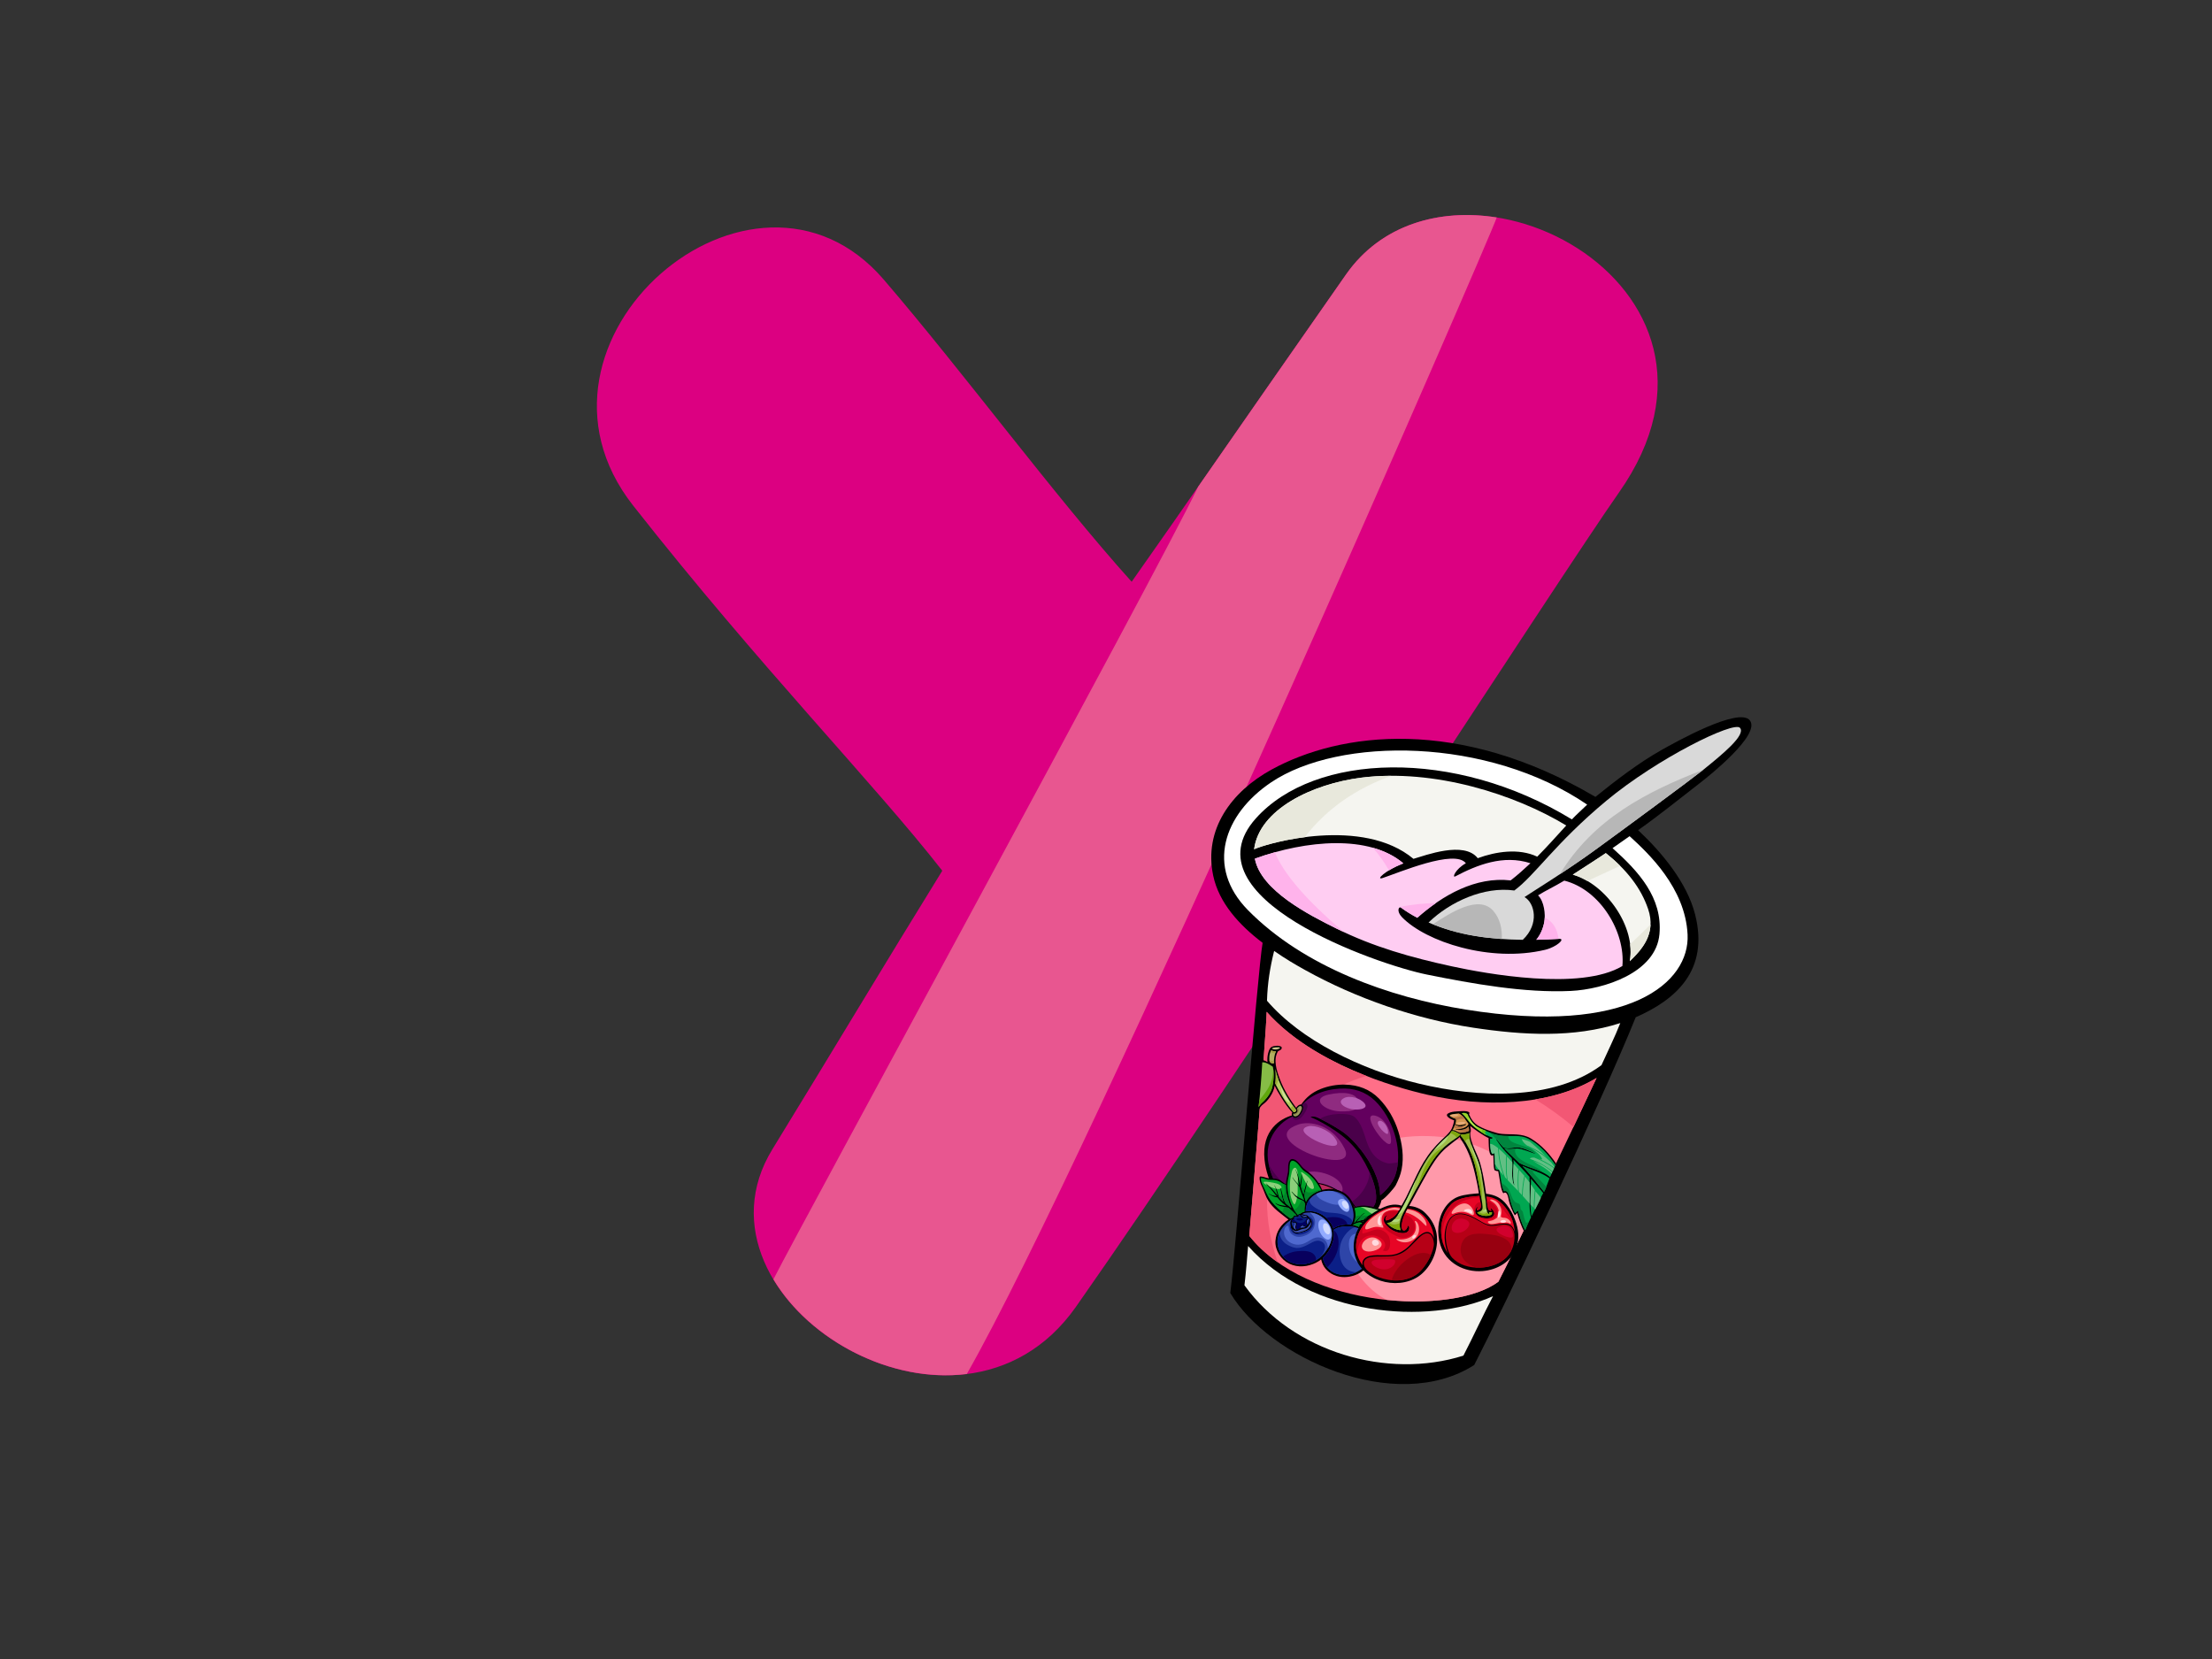 <?xml version="1.0" encoding="utf-8"?>
<!-- Generator: Adobe Illustrator 17.0.0, SVG Export Plug-In . SVG Version: 6.00 Build 0)  -->
<!DOCTYPE svg PUBLIC "-//W3C//DTD SVG 1.1//EN" "http://www.w3.org/Graphics/SVG/1.1/DTD/svg11.dtd">
<svg version="1.1" id="Layer_1" xmlns="http://www.w3.org/2000/svg" xmlns:xlink="http://www.w3.org/1999/xlink" x="0px" y="0px"
	 width="800px" height="600px" viewBox="0 0 800 600" enable-background="new 0 0 800 600" xml:space="preserve">
<rect x="0" y="0" width="800" height="600" fill="#333333" stroke="none"/>
<g>
	<g>
		<path fill="#DC0081" d="M340.792,314.907c-21.152,34.208-39.285,64.612-61.437,100.722c-33.633,54.796,67.25,117.582,109.772,57
			c59.924-85.355,174.648-263.544,196.412-294.535c53.379-76.007-60.632-133.243-98.71-78.857
			c-35.246,50.353-59.423,85.504-77.551,111.164c-28.197-31.363-60.442-75.278-89.637-109.261
			c-47.34-55.106-137.522,22.112-90.654,81.707C275.322,241.753,315.822,282.966,340.792,314.907z"/>
		<path fill="#E85690" d="M349.662,496.918C394.35,418.574,539.018,85.779,541.32,78.649c-20.596-3.274-41.775,2.429-54.491,20.588
			c-21.605,30.869-39.039,56.003-53.48,76.766c-16.795,34.551-143.181,266.089-153.622,286.672
			C292.912,484.717,322.384,500.323,349.662,496.918z"/>
	</g>
	<g>
		<path fill-rule="evenodd" clip-rule="evenodd" d="M533.168,493.672c9.548-18.422,46.105-95.121,58.409-125.767
			c14.525-6.34,26.588-16.976,21.501-37.107c-2.912-11.531-12-22.488-20.631-30.551c7.696-5.432,14.936-11.329,22.326-17.035
			c3.598-2.778,21.979-17.48,18.123-22.624c-3.86-5.149-27.146,7.93-32.134,10.744c-8.007,4.518-16.28,10.824-23.759,16.871
			c-49.439-29.075-92.195-23.53-117.12-9.877c-14.613,8.002-24.621,21.743-21.107,38.384c2.08,9.849,9.448,17.876,17.866,24.277
			c-1.839,10.279-9.83,112.635-11.693,126.645C458.775,490.936,504.708,511.859,533.168,493.672z"/>
		<path fill-rule="evenodd" clip-rule="evenodd" fill="#D9D9D9" d="M580.981,289.586c18.54-15.406,46.116-28.906,48.311-26.35
			c2.195,2.559-6.204,9.473-13.418,15.276c-3.95,3.163-29.204,21.804-39.494,29.26c-10.283,7.465-22.911,15.212-25.017,16.663
			c3.699,2.133,5.469,9.722-0.637,15.464c-11.779-0.133-23.462-1.582-34.07-6.265c7.775-7.539,20.097-13.126,31.017-11.572
			C555.328,316.381,562.445,304.991,580.981,289.586z"/>
		<path fill-rule="evenodd" clip-rule="evenodd" fill="#B7B7B7" d="M540.035,329.388c-5.289-5.997-15.715,0.925-21.815,4.869
			c7.883,3.219,16.313,4.756,24.916,5.337C543.339,335.881,542.463,332.141,540.035,329.388z"/>
		<path fill-rule="evenodd" clip-rule="evenodd" fill="#B7B7B7" d="M564.136,316.181c3.936-2.592,8.258-5.512,12.244-8.409
			c10.29-7.456,35.544-26.097,39.494-29.26c0.043-0.042,0.096-0.08,0.145-0.125C595.452,286.348,576.243,296.217,564.136,316.181z"
			/>
		<path fill-rule="evenodd" clip-rule="evenodd" fill="#F5F5F0" d="M596.063,328.745c3.076,9.03-2.433,14.832-6.625,18.885
			c2.292-12.45-8.673-27.956-20.612-31.305c3.878-2.537,8.08-5.171,11.928-7.786C588.349,314.561,593.47,321.142,596.063,328.745z"
			/>
		<path fill-rule="evenodd" clip-rule="evenodd" fill="#FFCDF2" d="M546.346,318.411c-12.708-1.443-24.598,5.359-33.767,13.511
			c-2.036-1.077-4.004-2.28-5.859-3.64c-0.828-0.604-1.78,1.241,0.324,3.418c8.635,8.941,31.993,16.528,51.75,11.814
			c4.178-0.997,7.581-4.116,5.045-3.967c-2.668,0.163-5.417,0.277-8.218,0.335c1.497-1.831,2.486-4.066,2.914-6.579
			c0.44-2.59-0.057-7.332-2.274-9.487c2.684-1.698,5.814-3.127,9.483-5.326c13.08,3.299,22.141,18.663,21.016,30.886
			c-15.165,9.091-49.511,2.748-61.637,0.122c-14.585-3.155-28.496-7.047-41.923-13.752c-9.625-4.803-27.18-13.63-29.364-25.205
			c18.552-6.698,41.408-8.803,53.703,1.706c-6.613,2.551-10.244,6.207-7.454,5.288c5.745-1.881,26.083-10.603,30.069-5.321
			c-3.842,2.133-5.11,5.426-3.788,4.725c7.783-4.099,17.32-7.941,27.141-4.739C551.415,314.171,548.66,316.65,546.346,318.411z"/>
		<path fill-rule="evenodd" clip-rule="evenodd" fill="#FFB3EB" d="M483.153,334.626c-5.114-4.515-17.9-15.996-22.076-26.388
			c-2.461,0.678-4.887,1.454-7.243,2.305c2.184,11.575,19.739,20.402,29.364,25.205c0.91,0.46,1.831,0.872,2.75,1.299
			C485.016,336.246,484.083,335.448,483.153,334.626z"/>
		<path fill-rule="evenodd" clip-rule="evenodd" fill="#FFB3EB" d="M558.76,331.925c-0.033-0.011-0.066-0.028-0.097-0.044
			c-0.021,0.513-0.057,1.003-0.129,1.424c-0.428,2.512-1.417,4.748-2.914,6.579c2.749-0.055,5.45-0.169,8.063-0.324
			C563.236,336.354,562.013,333.454,558.76,331.925z"/>
		<path fill-rule="evenodd" clip-rule="evenodd" fill="#FFB3EB" d="M502.344,314.772c1.375-0.834,3.138-1.734,5.194-2.523
			c-3.086-2.639-6.844-4.473-11.03-5.645C498.742,309.105,500.7,311.869,502.344,314.772z"/>
		<path fill-rule="evenodd" clip-rule="evenodd" fill="#FFB3EB" d="M506.66,328.263c0.019,0.008,0.04,0.003,0.06,0.019
			c1.856,1.36,3.824,2.562,5.859,3.64c2.107-1.875,4.369-3.673,6.743-5.321c-4.34,0.091-8.649,0.49-12.894,1.376
			C506.507,328.072,506.582,328.169,506.66,328.263z"/>
		<path fill-rule="evenodd" clip-rule="evenodd" fill="#F5F5F0" d="M555.964,309.828c-6.677-3.163-14.974-1.845-21.522,0.551
			c-4.916-6.348-18.899-1.017-23.244,0.233c-18.321-15.284-52.153-5.936-57.632-3.471c1.839-14.386,20.962-23.643,38.849-25.895
			c26.261-3.307,55.476,6.03,74.047,17.3C563.001,302.338,559.581,306.182,555.964,309.828z"/>
		<path fill-rule="evenodd" clip-rule="evenodd" fill="#E8E8DC" d="M585.954,313.137c-1.579-1.568-3.313-3.102-5.2-4.598
			c-3.849,2.615-8.05,5.249-11.928,7.786c1.793,0.504,3.555,1.308,5.265,2.31C578.008,316.777,581.985,315.021,585.954,313.137z"/>
		<path fill-rule="evenodd" clip-rule="evenodd" fill="#E8E8DC" d="M589.554,341.534c0.26,2.066,0.246,4.119-0.116,6.096
			c3.249-3.144,7.273-7.345,7.491-13.276C594.491,336.756,592.006,339.121,589.554,341.534z"/>
		<path fill-rule="evenodd" clip-rule="evenodd" fill="#E8E8DC" d="M503.185,280.589c-3.62,0.011-7.222,0.208-10.769,0.657
			c-17.887,2.252-37.01,11.509-38.849,25.895c2.272-1.022,9.413-3.221,18.303-4.365
			C480.008,292.192,490.931,284.982,503.185,280.589z"/>
		<path fill-rule="evenodd" clip-rule="evenodd" fill="#FFFFFF" d="M451.332,329.153c-15.295-15.553-8.821-34.592,8.336-46.173
			c24.708-16.685,78.584-16.353,114.358,8.019c-1.664,1.654-3.943,3.64-5.533,5.352c-42.545-25.973-93.093-24.064-114.285-0.385
			c-25.701,28.72,43.898,52.87,61.846,56.496c16.309,3.282,35.321,6.725,52.06,5.922c11.899-0.576,30.841-6.537,32.054-20.588
			c1.135-13.118-7.49-22.588-16.97-31.056c1.715-1.174,4.462-3.135,6.167-4.329c6.713,6.118,20.153,18.663,20.973,35.581
			c0.835,17.237-20.882,36.642-80.159,27.144C502.409,360.69,471.556,349.713,451.332,329.153z"/>
		<path fill-rule="evenodd" clip-rule="evenodd" fill="#F5F5F0" d="M458.226,361.928c0.188-6.318,1.089-12.021,2.583-18.007
			c4.124,2.867,7.384,4.775,11.264,6.936c18.404,10.232,40.03,17.686,60.695,20.818c18.007,2.731,36.344,3.756,53.236-1.667
			c-1.949,5-4.588,10.293-6.81,15.223c-17.864,13.209-45.292,11.65-65.858,6.725C492.106,386.862,470.422,376.179,458.226,361.928z"
			/>
		<path fill-rule="evenodd" clip-rule="evenodd" fill="#FF6F88" d="M458.102,365.939c16.613,18.738,46.069,27.247,58.082,29.978
			c19.82,4.515,43.817,4.41,61.253-6.071c-6.882,14.819-30.26,63.678-35.524,73.708c-16.465,12.287-69.139,9.861-90.09-16.599
			C452.183,442.688,457.936,374.697,458.102,365.939z"/>
		<path fill-rule="evenodd" clip-rule="evenodd" fill="#F25774" d="M569.076,407.567c3.519-7.398,6.528-13.775,8.361-17.721
			c-6.636,3.986-14.231,6.468-22.177,7.767C560.098,400.531,564.693,403.894,569.076,407.567z"/>
		<path fill-rule="evenodd" clip-rule="evenodd" fill="#F25774" d="M463.558,412.86c6.837-12.32,17.96-19.94,30.596-23.751
			c-12.392-4.85-26.39-12.27-36.052-23.17c-0.166,8.758-5.919,76.749-6.279,81.015c2.879,3.637,6.378,6.805,10.282,9.561
			C457.045,441.901,456.409,425.745,463.558,412.86z"/>
		<path fill-rule="evenodd" clip-rule="evenodd" fill="#FF99AA" d="M520.794,411.142c-11.194-1.097-29.536,0.562-34.897,12.567
			c-6.598,14.769,0.81,38.927,15.677,46.428c16.752,1.731,32.573-0.789,40.339-6.584c2.513-4.781,9.15-18.411,16.151-32.964
			C547.588,420.715,535.221,412.555,520.794,411.142z"/>
		<path fill-rule="evenodd" clip-rule="evenodd" fill="#F5F5F0" d="M450.07,464.852c0.622-5.262,0.86-8.933,1.321-14.223
			c22.557,25.338,65.026,28.82,88.594,18.14c-3.529,6.672-7.249,14.81-10.726,21.513C501.853,498.96,467.638,489.16,450.07,464.852z
			"/>
		<g>
			<g>
				<g>
					<path d="M505.715,409.151c-1.39-4.396-3.748-8.542-6.981-11.841c-3.318-3.374-7.488-4.922-12.186-5.044
						c-3.051-0.077-6.152,0.477-8.987,1.612c-2.934,1.175-5.186,2.983-6.938,5.567c-0.737-0.061-1.392,0.515-1.861,1.21
						c-1.007-1.36-2.194-3.055-3.188-4.756c-1.068-1.825-1.989-3.681-2.721-5.656c-1.144-3.11-2.485-7.024-0.612-10.099
						c0.54-0.205,1.468-0.587,1.298-1.341c-0.104-0.449-1.109-0.634-1.804-0.581c-0.608,0.047-1.656,0.108-2.235,0.723
						c-0.583,0.615-1.355,2.944-1.089,5.194c-0.564-0.41-1.252-0.659-2.004-0.803c-0.328,6.16-0.493,12.326-1.448,18.403
						c0.566-0.906,1.094-1.848,1.998-2.474c1.418-0.98,3.648-3.778,4.048-6.631c0.718,1.679,3.914,7.138,6.385,9.703
						c-0.213,0.357-0.288,0.704-0.136,1.075c-3.953,1.1-11.086,5.16-9.904,16.09c0.859,7.91,5.13,15.422,11.589,19.724
						c4.758,3.171,10.187,4.6,15.92,4.254c4.56-0.274,13.508-2.953,14.744-9.357c1.497-0.795,4.716-4.534,5.188-5.47
						c1.054-2.094,1.733-3.739,2.13-5.758C507.82,418.333,507.103,413.53,505.715,409.151z"/>
					<path fill="#9C9C61" d="M470.62,400.113c0.493,0.477,0.084,1.393-0.335,2.161c-0.42,0.775-0.73,1.16-1.429,1.415
						c-0.699,0.249-1.356-0.219-1.111-0.933c0.568,0.396,2.248-0.657,1.307-1.703C469.223,400.642,470.124,399.631,470.62,400.113z"
						/>
					<path fill="#878740" d="M469.691,401.8c0.078-0.496-0.09-0.856-0.36-1.177c-0.133,0.161-0.233,0.316-0.279,0.429
						c0.931,1.039-0.709,2.074-1.292,1.712C468.079,403.968,469.574,402.52,469.691,401.8z"/>
					<path fill="#C8C68D" d="M462.925,378.929c0.134,0.166-0.596,0.557-1.332,0.629c-0.839,0.072-1.694-0.199-1.569-0.402
						C460.257,378.777,462.639,378.578,462.925,378.929z"/>
					<path fill="#86BC46" d="M460.359,385.804c-0.386-0.219-2.374-1.77-3.847-1.604c-0.194,3.994-0.798,12.198-1.338,16.148
						c0.41-0.584,0.787-1.094,0.989-1.274c1.483-1.321,2.631-2.62,3.475-4.448C460.427,392.903,460.985,389.072,460.359,385.804z"/>
					<path fill="#60A70C" d="M460.467,386.483c0.037,2.731-0.647,5.282-2.156,7.62c-0.867,1.343-1.885,2.576-2.852,3.839
						c-0.087,0.806-0.178,1.606-0.285,2.407c0.41-0.584,0.787-1.094,0.989-1.274c1.483-1.321,2.631-2.62,3.475-4.448
						C460.373,393.019,460.907,389.585,460.467,386.483z"/>
					<path fill="#B3B061" d="M459.194,383.973c-0.319-1.03-0.163-2.9,0.566-4.096c0.402,0.227,1.223,0.402,1.727,0.324
						c-0.566,1.097-0.8,3.122-0.771,4.324C460.304,384.904,459.376,384.328,459.194,383.973z"/>
					<path fill="#A59E44" d="M461.198,380.918c0.085-0.266,0.184-0.51,0.289-0.718c-0.504,0.078-1.325-0.097-1.727-0.324
						c-0.102,0.163-0.189,0.346-0.269,0.529C459.937,380.788,460.564,380.943,461.198,380.918z"/>
					<path fill="#A59E44" d="M459.068,383.328c0.025,0.238,0.071,0.454,0.126,0.645c0.182,0.355,1.11,0.931,1.522,0.551
						c-0.004-0.249,0-0.521,0.019-0.811C460.113,383.832,459.499,383.741,459.068,383.328z"/>
					<path fill="#B3CC61" d="M464.517,397.775c-1.209-1.886-2.331-3.875-3.289-5.911c0.104-0.673,0.281-3.027,0.028-5.304
						c0.824,4.972,4.711,11.282,7.527,14.899c-0.068,0.657-0.474,0.831-0.94,0.748C467.285,401.603,465.611,399.479,464.517,397.775
						z"/>
					<path fill="#9BB037" d="M461.678,392.778c0.172-0.756,0.387-1.496,0.604-2.177c0.025-0.066,0.048-0.136,0.069-0.208
						c-0.507-1.321-0.893-2.618-1.095-3.834c0.254,2.277,0.076,4.631-0.028,5.304C461.373,392.166,461.528,392.474,461.678,392.778z
						"/>
					<path fill="#9BB037" d="M466.68,400.786c0.501,0.648,0.931,1.166,1.162,1.421c0.467,0.083,0.872-0.091,0.94-0.748
						c-0.377-0.487-0.773-1.019-1.177-1.59C467.313,400.196,467.004,400.506,466.68,400.786z"/>
					<path fill="#990038" d="M483.651,430.822c-3.573-2.149-8.161-3.556-12.313-2.385c-3.16,0.897-5.097,3.382-5.074,6.357
						c2.127,2.141,4.598,3.9,7.314,5.088c4.281,1.87,8.901,2.49,13.502,1.49c1.138-0.244,2.993-0.72,4.829-1.507
						C490.133,436.201,487.34,433.046,483.651,430.822z"/>
					<path fill="#BA295C" d="M474.279,431.822c3.131,1.468,7.49,1.601,10.53-0.249c-0.375-0.258-0.76-0.512-1.158-0.75
						c-3.573-2.149-8.161-3.556-12.313-2.385c-0.13,0.036-0.252,0.083-0.375,0.125C471.67,429.994,473.074,431.257,474.279,431.822z
						"/>
					<path fill="#730038" d="M488.459,434.758c-2.515,1.859-6.404,2.545-9.395,2.26c-3.983-0.379-9.309-3.429-11.621-5.953
						c-0.769,1.064-1.19,2.343-1.18,3.728c2.127,2.141,4.598,3.9,7.314,5.088c4.281,1.87,8.901,2.49,13.502,1.49
						c1.138-0.244,2.993-0.72,4.829-1.507C491.013,438.018,489.856,436.295,488.459,434.758z"/>
					<path fill="#63005E" d="M498.476,399.335c-3.163-3.612-7.164-5.531-11.989-5.656c-5.415-0.136-11.928,1.598-15.568,5.93
						c0.88,0.493,0.209,2.26-0.215,2.939c-0.744,1.194-2.18,2.543-3.227,1.247c-3.756,1.512-10.834,7.426-8.607,17.491
						c1.066,4.831,3.547,9.464,6.981,13.082c0.125-2.537,1.526-4.861,4.112-5.917c4.187-1.706,9.168-0.659,12.999,1.477
						c3.861,2.147,7.099,5.348,9.172,9.254c0.083,0.155,0.159,0.319,0.24,0.476c2.399-1.1,4.67-2.745,5.185-5.116
						c0.958-4.393-2.75-13.068-6.657-18.231c-2.041-2.695-4.645-5.091-7.834-7.26c-2.876-1.958-6.264-3.925-9.027-5.008
						c-0.165-0.064,0.785-0.549,2.432,0.158c1.879,0.809,4.795,2.349,8.031,4.393c3.112,1.969,5.599,4.564,7.858,7.478
						c3.408,4.41,6.708,10.359,6.782,16.19c3.318-2.504,4.969-5.781,5.401-7.027C507.503,416.746,504.247,405.932,498.476,399.335z"
						/>
					<path fill="#4A004A" d="M470.218,404.508c0.759-0.609,1.336-1.437,1.825-2.28c0.432-0.748,1.349-2.39,0.417-3.119
						c-0.241-0.191-0.505-0.288-0.777-0.33c-0.265,0.266-0.519,0.535-0.765,0.828c0.88,0.493,0.209,2.26-0.215,2.939
						c-0.744,1.194-2.18,2.543-3.227,1.247c-0.028,0.008-0.06,0.022-0.087,0.033C467.436,405.298,469.284,405.262,470.218,404.508z"
						/>
					<path fill="#8F2B80" d="M482.962,429.927c0.76,0.421,1.492,0.886,2.198,1.388c1.372-1.845-0.645-5.609-6.937-7.182
						c-1.917-0.477-5.79-0.892-7.116,0.853c-0.746,0.983-0.741,2.113-0.324,3.171C474.787,426.886,479.375,427.93,482.962,429.927z"
						/>
					<path fill="#4A004A" d="M461.194,424.67c-0.875-1.141-1.692-2.371-2.378-3.662c0.018,0.094,0.032,0.183,0.054,0.277
						c1.066,4.831,3.547,9.464,6.981,13.082c0.068-1.396,0.529-2.723,1.353-3.82C464.951,428.869,462.918,426.905,461.194,424.67z"
						/>
					<path fill="#4A004A" d="M494.503,427.75c-1.101,2.67-3.083,5.265-5.601,6.864c1.259,1.379,2.353,2.908,3.232,4.567
						c0.083,0.155,0.159,0.319,0.24,0.476c2.399-1.1,4.67-2.745,5.185-5.116c0.568-2.617-0.515-6.753-2.314-10.761
						C495.303,425.102,495.036,426.462,494.503,427.75z"/>
					<path fill="#4A004A" d="M501.707,420.698c-4.292-1.127-6.181-4.13-7.553-8.157c-0.739-2.169-1.845-6.783-4.465-8.722
						c-2.019-1.496-9.33-1.26-12.26,0.817c1.84,0.867,4.342,2.232,7.075,3.958c3.112,1.969,5.599,4.564,7.858,7.478
						c3.408,4.41,6.708,10.359,6.782,16.19c3.318-2.504,4.969-5.781,5.401-7.027c0.54-1.543,0.868-3.172,1.019-4.828
						C504.551,420.485,502.717,420.958,501.707,420.698z"/>
				</g>
				<path fill="#8F2B80" d="M469.451,406.722c4.125-1.437,12.378-0.163,16.785,8.548C491.96,426.59,453.021,412.447,469.451,406.722
					z"/>
				<path fill="#8F2B80" d="M480.428,395.875c5.632-1.233,10.064-0.54,10.714,2.219c0.787,3.335-1.738,3.944-6.402,3.847
					C478.925,401.822,473.942,397.293,480.428,395.875z"/>
				<path fill="#8F2B80" d="M497.508,403.539c3.305,0.92,5.698,5.291,5.565,9.271C502.905,417.787,491.057,401.739,497.508,403.539z
					"/>
				<path fill="#B860B5" d="M473.268,407.303c2.305-0.538,7.206,1.324,9.276,3.988C488.913,419.471,464.751,409.284,473.268,407.303
					z"/>
				<path fill="#B860B5" d="M489.874,401.271c-3.217-0.21-6.895-2.509-3.777-4.146c2.073-1.086,6.01,0.042,7.455,1.986
					C494.816,400.814,492.089,401.417,489.874,401.271z"/>
				<path fill="#B860B5" d="M498.717,405.428c1.291-0.543,3.454,2.041,3.303,4.362C501.911,411.428,496.798,406.237,498.717,405.428
					z"/>
				<path fill="#CDE099" d="M463.654,393.842c0.431,0.964,1.974,3.592,2.607,4.52c0.641,0.928-1.184-0.061-1.907-1.493
					C463.625,395.437,462.974,392.302,463.654,393.842z"/>
			</g>
			<g>
				<g>
					<path d="M503.239,444.217c1.73-0.856,5.031-1.986,4.06-4.548c-0.48-1.26-1.899-1.662-3.112-1.811
						c-0.633-0.083-1.282-0.089-1.915-0.097c-1.041-0.003-2.068-0.274-3.062-0.549c-3.038-0.853-6.405-1.886-9.416-0.532
						c-0.152-0.518-0.33-1.022-0.53-1.496c-1.115-2.659-3.273-4.313-6.06-4.95c-1.555-0.36-3.342-0.307-5.027,0.116
						c-0.651-1.604-1.612-3.077-2.733-4.39c-0.598-0.703-1.282-1.329-2-1.9c-0.868-0.69-1.755-1.18-2.496-2.027
						c-0.935-1.083-1.781-2.501-3.271-2.828c-0.914-0.205-1.418,0.618-1.625,1.371c-0.289,1.091-0.09,2.232-0.235,3.34
						c-0.137,1.005-0.453,1.969-0.616,2.966c-0.076,0.465-0.115,0.939-0.13,1.415c-0.634-0.316-1.208-0.836-1.777-1.227
						c-0.661-0.46-1.413-0.731-2.208-0.806c-0.978-0.094-1.976,0.02-2.932-0.26c-0.784-0.227-1.507-0.518-2.335-0.512
						c-0.105,0-0.231,0.088-0.241,0.202c-0.162,1.304,0.389,2.49,0.933,3.645c0.718,1.521,1.206,3.305,2.083,4.745
						c1.87,3.047,4.677,4.808,7.393,7.005c-2.715,1.767-4.465,4.379-4.696,7.706c-0.235,3.357,2.023,6.797,4.997,8.24
						c3.136,1.518,6.8,1.136,9.829-0.452c0.683-0.357,1.115-0.629,1.705-1.116c0.514,2.573,2.136,4.504,4.581,5.631
						c2.45,1.13,5.326,0.975,7.805,0.028c2.782-1.058,4.836-3.116,5.909-5.872c0.83-2.108,1.116-4.31,0.352-6.423
						C499.221,448.164,500.768,445.438,503.239,444.217z"/>
					<path fill="#2E45A8" d="M482.692,430.841c2.651,0.457,4.694,1.994,5.828,4.421c1.04,2.23,1.673,5.592-0.022,7.667
						c-0.623-0.072-1.249-0.083-1.865-0.05c-1.384,0.075-3.256,0.474-4.406,1.421c-0.389-1.529-1.382-2.714-2.506-3.786
						c-1.424-1.352-3.1-2.108-5.03-2.418c-0.752-0.116-1.622-0.119-2.462,0.02c0.037-2.418,0.973-4.526,3.051-5.9
						C477.423,430.802,480.191,430.415,482.692,430.841z"/>
					<path fill="#00A329" d="M466.094,425.205c0.269-1.174,0.245-2.274,0.309-3.459c0.051-1.005,0.321-2.399,1.627-1.837
						c1.39,0.604,2.198,2.274,3.265,3.288c0.531,0.501,1.213,0.842,1.796,1.274c0.657,0.488,1.258,1.058,1.814,1.656
						c1.216,1.283,2.051,2.809,2.947,4.313c-2.398,0.679-4.558,2.119-5.536,4.213c-0.082-0.366-0.277-0.897-0.446-1.49
						c-0.175-0.59-0.079-1.618,0.209-2.712c0.269-1.022,0.593-2.271,0.763-3.315c0.018-0.08-0.102-0.105-0.122-0.025
						c-0.246,1.111-0.694,2.18-0.964,3.288c-0.112,0.446-0.274,1.044-0.311,1.62c-0.235-0.59-0.724-1.651-0.9-2.715
						c-0.071-0.457,0.104-1.194,0.14-1.662c0.083-1.028,0.205-2.028,0.162-3.063c0-0.075-0.108-0.064-0.113,0.006
						c-0.008,1.019-0.259,2.038-0.391,3.05c-0.03,0.238-0.076,0.537-0.108,0.85c-0.454-1.892-0.706-3.828-1.685-5.578
						c-0.037-0.058-0.122-0.003-0.093,0.058c0.926,1.784,1.007,3.842,1.411,5.797c-0.724-1.011-1.731-1.814-2.322-2.93
						c-0.039-0.077-0.17-0.03-0.133,0.05c0.652,1.302,1.777,2.282,2.587,3.471c0.066,0.269,0.145,0.543,0.233,0.809
						c0.32,0.969,0.729,1.908,1.065,2.875c0.122,0.332,0.221,0.67,0.317,1.017c-0.295-0.216-0.647-0.368-0.968-0.507
						c-1.39-0.581-2.436-1.446-3.415-2.59c-0.072-0.092-0.201,0.022-0.129,0.111c0.691,0.867,1.328,1.778,2.292,2.365
						c0.402,0.244,0.875,0.388,1.306,0.579c0.493,0.213,0.878,0.457,1.014,0.781c0.076,0.169,0.242,0.482,0.288,0.773
						c-0.175,0.726-0.296,1.784-0.182,2.623c-0.643,0.155-1.289,0.507-1.776,0.856c-0.285-0.008-0.511,0.072-0.638,0.355
						c-2.227-2.341-3.37-5.913-3.731-9.066C465.475,428.587,465.713,426.9,466.094,425.205z"/>
					<path fill="#0A1F7D" d="M472.24,441.827c-0.079,0.429,0.454,1.177,0.371,1.446c-0.076,0.266-1.081-0.064-1.49-0.213
						c-0.645-0.249-1.159,1.086-1.256,1.26c-0.091,0.169-0.363,0.294-0.637,0.258c-0.271-0.042-0.544-0.269-0.451-0.859
						c0.054-0.33,0.281-0.673,0.343-1.036c0.047-0.274-0.13-0.499-0.343-0.673c-0.42-0.346-1.291-0.064-1.475-0.338
						c-0.187-0.283,0.453-0.565,0.704-0.878c0.087-0.102-0.149-0.496,0.154-0.731c0.314-0.235,0.766-0.119,1.192,0.028
						c0.209,0.066,0.244-0.263,0.259-0.438c0.019-0.285,0.407-0.51,0.565-0.249c0.151,0.241,0.31,0.46,0.507,0.701
						c0.194,0.238,0.607,0.438,1.085,0.346c0.474-0.1,1.062-0.255,1.237-0.03C473.184,440.647,472.394,441.065,472.24,441.827z"/>
					<path fill="#000061" d="M472.24,441.827c0.154-0.762,0.943-1.18,0.763-1.407c-0.072-0.092-0.23-0.122-0.42-0.108
						c-0.077,0.529-0.336,1.047-0.73,1.412c-0.611,0.565-1.448,0.784-2.246,0.504c-0.604-0.205-1.299-0.687-1.77-1.263
						c-0.287,0.244-0.688,0.482-0.536,0.706c0.184,0.274,1.055-0.009,1.475,0.338c0.213,0.174,0.391,0.399,0.343,0.673
						c-0.062,0.363-0.29,0.706-0.343,1.036c-0.093,0.59,0.18,0.817,0.451,0.859c0.274,0.036,0.546-0.089,0.637-0.258
						c0.097-0.175,0.611-1.51,1.256-1.26c0.409,0.15,1.414,0.479,1.49,0.213C472.695,443.004,472.161,442.256,472.24,441.827z"/>
					<path fill="#172E8C" d="M473.267,440.611c0.166,0.188,0.305,0.399,0.427,0.593c0.295,0.518-0.266,1.13-0.547,1.521
						c-0.085,0.113-0.17,0.224-0.252,0.332c-0.176-0.64-0.577-1.219-0.015-1.859C473.064,440.973,473.226,440.815,473.267,440.611z"
						/>
					<path fill="#3C50B0" d="M474.154,441.893c0.192,0.551-0.114,1.554-0.679,2.163c-0.722,0.786-1.906,1.15-2.896,1.437
						c-1.066,0.299-2.255,0.568-2.984-0.487c-0.139-0.2-0.244-0.429-0.33-0.668c0.328,0.449,0.751,0.8,1.226,0.859
						c0.573,0.072,0.972-0.102,1.476-0.352c0.63-0.31,1.534-0.404,2.184-0.571C473.035,444.053,473.736,442.699,474.154,441.893z"/>
					<path fill="#172E8C" d="M467.167,442.594c-0.069-0.294-0.037-0.537,0.05-0.754c0.116,0.222,0.335,0.321,0.648,0.335
						c0.283,0.011,0.706-0.083,0.78,0.341c0.051,0.26-0.064,0.582-0.134,0.828c-0.094,0.352-0.177,0.77,0.065,1.08
						c0.089,0.116,0.203,0.205,0.334,0.258C467.935,444.735,467.332,443.361,467.167,442.594z"/>
					<path fill="#172E8C" d="M470.112,444.261c0.194-0.338,0.397-0.69,0.755-0.881c0.226-0.122,0.497,0.064,0.714,0.127
						c0.206,0.058,0.472,0.125,0.737,0.139c-0.252,0.188-0.539,0.321-0.922,0.368c-0.411,0.052-0.824,0.119-1.223,0.23
						C470.153,444.25,470.13,444.258,470.112,444.261z"/>
					<path fill="#172E8C" d="M471.788,440.079c-0.65,0.161-0.957-0.258-1.334-0.712c0.536-0.072,0.993,0.349,1.41,0.327
						c0.301-0.014,0.651,0.003,0.78,0.343C472.402,440.009,472.027,440.018,471.788,440.079z"/>
					<path fill="#4F60C9" d="M472.893,442.303c0.108-0.352,0.417-0.626,0.403-1.014c-0.01-0.191-0.036-0.385-0.064-0.576
						c-0.068,0.158-0.204,0.302-0.353,0.485c-0.483,0.56-0.249,1.064-0.065,1.604C472.823,442.63,472.844,442.466,472.893,442.303z"
						/>
					<path fill="#4F60C9" d="M468.21,442.22c0.181,0.161,0.131,0.44,0.08,0.634c-0.129,0.421-0.442,0.778-0.243,1.246
						c0.087,0.199,0.216,0.363,0.377,0.488c0.154,0.069,0.313,0.105,0.485,0.094c-0.13-0.053-0.245-0.141-0.334-0.258
						c-0.242-0.31-0.159-0.729-0.065-1.08c0.071-0.246,0.186-0.568,0.134-0.828c-0.049-0.296-0.281-0.341-0.513-0.341
						C468.162,442.189,468.185,442.203,468.21,442.22z"/>
					<path fill="#4F60C9" d="M470.519,443.846c0.5-0.114,1.014-0.089,1.503-0.235c-0.163-0.025-0.312-0.061-0.44-0.103
						c-0.217-0.064-0.489-0.249-0.714-0.127c-0.233,0.116-0.393,0.31-0.539,0.524C470.39,443.879,470.454,443.857,470.519,443.846z"
						/>
					<path fill="#4F60C9" d="M472.026,439.694c-0.269,0.158-0.557,0.291-0.849,0.349c0.17,0.075,0.366,0.1,0.611,0.036
						c0.24-0.061,0.615-0.069,0.856-0.042C472.537,439.758,472.28,439.697,472.026,439.694z"/>
					<path fill="#00A329" d="M459.165,433.644c-0.789-1.23-1.361-2.573-1.975-3.9c-0.537-1.155-1.284-2.413-1.141-3.728
						c0.695,0.053,1.329,0.285,1.994,0.496c0.723,0.227,1.49,0.205,2.241,0.216c1.244,0.02,2.188,0.327,3.208,1.025
						c0.532,0.366,0.989,0.615,1.572,0.806c-0.009,0.421,0.004,0.845,0.025,1.258c0.102,1.825,0.629,3.62,1.243,5.326
						c0.208,0.587,0.442,1.177,0.719,1.742c-0.568-0.474-1.396-1.119-1.748-1.374c-0.353-0.255-0.525-0.665-0.72-1.053
						c-0.306-0.579-0.468-1.246-0.627-1.884c-0.248-1.014-0.47-2.038-0.882-3.008c-0.035-0.086-0.166-0.033-0.132,0.05
						c0.459,1.185,0.541,2.498,0.857,3.717c0.1,0.374,0.233,0.878,0.447,1.332c-0.216-0.18-0.424-0.36-0.626-0.549
						c-0.389-0.363-0.738-0.748-1.072-1.152c-0.17-0.667-0.413-1.329-0.582-2c-0.209-0.817-0.541-1.601-1.051-2.28
						c-0.035-0.039-0.108,0.003-0.075,0.05c0.526,0.773,0.715,1.629,0.92,2.526c0.073,0.31,0.139,0.662,0.224,1.005
						c-0.319-0.404-0.626-0.8-0.958-1.182c-0.962-1.13-2.021-2.119-3.113-3.113c-0.071-0.064-0.155,0.05-0.09,0.111
						c0.952,0.95,1.842,1.975,2.69,3.011c0.411,0.507,0.792,1.036,1.186,1.562c-0.496-0.13-1.005-0.199-1.504-0.346
						c-0.435-0.136-0.856-0.393-1.23-0.637c-0.05-0.031-0.105,0.047-0.062,0.08c0.861,0.654,1.994,1.244,3.1,1.302
						c0.281,0.357,0.565,0.714,0.871,1.047c0.684,0.748,1.454,1.396,2.241,2.033c-0.292-0.052-0.585-0.083-0.856-0.116
						c-1.023-0.144-2.058-0.283-2.907-0.92c-0.062-0.042-0.136,0.041-0.076,0.094c0.715,0.64,1.464,0.95,2.398,1.136
						c0.723,0.141,1.498,0.371,2.242,0.457c0.852,0.679,1.694,1.377,2.435,2.183c0.179,0.221,0.368,0.438,0.572,0.629
						c-0.342-0.022-0.705-0.027-0.992,0.128c-0.283,0.155-0.248,0.349-0.288,0.509c-0.296,0.15-0.586,0.316-0.871,0.49
						C465.537,439.902,461.081,436.611,459.165,433.644z"/>
					<path fill="#2E45A8" d="M477.014,455.097c-2.915,2.158-6.938,2.845-10.29,1.335c-3.792-1.709-5.696-6.326-4.167-10.171
						c0.897-2.266,2.734-4.022,4.738-5.396c-1.069,1.166-0.546,2.194-0.513,2.618c0.032,0.418,0.41,1.593,0.981,2.155
						c0.864,0.859,2.403,0.296,3.37,0.014c1.093-0.319,2.113-0.632,2.833-1.523c0.694-0.87,0.697-2.432,0.298-2.958
						c-0.396-0.523-1.255-1.529-1.652-1.701c-0.234-0.094-0.619-0.072-0.951-0.136c-0.328-0.056-0.596-0.249-0.798-0.222
						c0.964-0.568,2.119-0.681,3.185-0.559c1.461,0.166,2.681,0.681,3.832,1.454c1.824,1.227,3.347,2.966,3.735,5.171
						C482.281,448.904,479.918,452.964,477.014,455.097z"/>
					<path fill="#0B1F87" d="M467.066,441.154c-1.036,1.271-0.719,3.8,0.535,4.756c1.413,1.083,3.725,0.579,5.142-0.208
						c1.568-0.867,3.04-2.698,2.037-4.543c-0.414-0.762-1.085-1.221-1.863-1.482c0.438,0.371,1.032,1.08,1.346,1.493
						c0.399,0.526,0.396,2.088-0.298,2.958c-0.72,0.892-1.741,1.205-2.833,1.523c-0.967,0.283-2.505,0.845-3.37-0.014
						c-0.57-0.562-0.948-1.737-0.981-2.155C466.749,443.092,466.316,442.195,467.066,441.154z"/>
					<path fill="#2E45A8" d="M496.18,451.009c0.021,1.363-0.273,2.745-0.76,4.002c-0.95,2.446-2.879,4.252-5.267,5.271
						c-2.113,0.908-4.526,1.078-6.721,0.393c-2.635-0.82-4.376-3.075-5.037-5.678c1.926-1.728,3.279-4.085,3.855-6.614
						c0.263-1.18,0.298-2.402,0.082-3.592c1.383-0.958,2.979-1.23,4.548-1.272c1.551-0.052,3.52,0.252,4.783,0.806
						c0.174,0.078,0.127-0.883,0.496-1.241c0.206,0.158,0.361,0.391,0.56,0.549c0.129,0.105,0.356,0.141,0.507,0.174
						c0.449,0.122,0.983,0.1,0.904,0.811c-0.015,0.144-0.04,0.327,0.073,0.446c0.575,0.601,2.41,1.529,2.449,2.465
						c-0.205-0.052-0.51-0.102-0.816-0.199c-0.611-0.972-1.95-1.776-2.731-2.246c-0.051-0.036-0.121,0.053-0.079,0.1
						c0.516,0.562,2.04,1.648,2.548,2.964C495.859,448.879,496.16,450.028,496.18,451.009z"/>
					<path fill="#4F69CF" d="M476.525,432.752c0.83,0.947,1.971,1.488,3.116,1.961c1.093,0.457,2.278,0.895,3.473,0.992
						c0.5,0.041,1-0.006,1.503-0.02c0.598-0.011,1.118-0.149,1.439-0.706c0.783-1.335-0.302-2.371-1.419-3.022
						c-0.893-0.51-1.838-0.906-2.806-1.23c-1.958-0.183-4.008,0.125-5.757,1.025C476.083,432.118,476.275,432.467,476.525,432.752z"
						/>
					<path fill="#4F69CF" d="M473.694,438.525c1.515,1.202,2.156,2.631,1.842,4.243c-0.303,1.615-0.809,2.429-1.997,3.291
						c-0.712,0.518-1.62,0.872-2.499,1.122c-0.908,0.249-1.971,0.246-2.841-0.166c-0.965-0.46-1.411-0.878-1.784-1.717
						c-0.147-0.33-0.327-1.138-0.364-1.595c-0.077-0.878-1.245-0.294-1.564,1.083c-0.206,0.895-0.123,1.665,0.2,2.468
						c0.449,1.099,1.31,1.861,2.385,2.36c1.166,0.546,2.21,0.689,3.479,0.429c0.967-0.194,1.985-0.698,2.803-1.23
						c1.487-0.961,3.057-1.776,4.818-0.978c1.547,0.704,2.055,2.116,2.075,3.64c1.139-1.928,1.749-4.169,1.367-6.296
						c-0.388-2.205-1.911-3.944-3.735-5.171c-1.151-0.773-2.371-1.288-3.832-1.454C473.931,438.539,473.818,438.531,473.694,438.525
						z"/>
					<path fill="#4F69CF" d="M490.514,446.125c-3.164,0.371-2.986,4.556-2.176,6.767c0.553,1.512,1.514,2.955,2.879,3.847
						c0.809,0.521,1.688,0.817,2.594,0.92c0.67-0.77,1.226-1.656,1.608-2.648c0.205-0.535,0.379-1.094,0.511-1.665
						C496.475,447.948,492.831,445.851,490.514,446.125z"/>
					<path fill="#0B1F87" d="M488.639,440.871c-1.106-0.964-2.478-1.557-3.901-1.878c-1.414-0.319-2.822-0.324-4.252-0.468
						c-2.015-0.208-4-1.075-5.605-2.305c-0.823-0.626-1.437-1.46-1.223-2.51c-0.953,1.23-1.406,2.742-1.431,4.404
						c0.84-0.139,1.71-0.136,2.462-0.02c1.931,0.31,3.606,1.066,5.03,2.418c1.124,1.072,2.117,2.257,2.506,3.786
						c1.15-0.947,3.022-1.346,4.406-1.421c0.616-0.033,1.242-0.022,1.865,0.05c0.28-0.346,0.494-0.72,0.656-1.122
						C489.066,441.464,488.868,441.123,488.639,440.871z"/>
					<path fill="#0B1F87" d="M479.195,451.009c0.01-0.992-0.566-1.695-1.465-2.075c-1.011-0.427-2.052-0.185-3.003,0.305
						c-1.472,0.756-3.061,1.762-4.815,2.055c-1.179,0.197-2.287-0.139-3.372-0.626c-0.963-0.429-1.886-0.994-2.573-1.809
						c-0.773-0.917-1.143-1.953-1.228-3.03c-0.065,0.144-0.125,0.291-0.182,0.432c-1.529,3.845,0.375,8.462,4.167,10.171
						c3.352,1.509,7.375,0.823,10.29-1.335c0.209-0.144,0.407-0.31,0.606-0.479C478.45,453.551,479.183,452.283,479.195,451.009z"/>
					<path fill="#0B1F87" d="M492.928,445.042c0.033,0.022,0.065,0.047,0.098,0.069c0.019-0.025,0.048-0.047,0.079-0.028
						c0.781,0.471,2.12,1.274,2.731,2.246c0.306,0.097,0.611,0.147,0.816,0.199c-0.039-0.936-1.874-1.864-2.449-2.465
						c-0.113-0.119-0.088-0.302-0.073-0.446c0.079-0.712-0.456-0.69-0.904-0.811c-0.151-0.033-0.378-0.069-0.507-0.174
						c-0.198-0.158-0.353-0.391-0.56-0.549c-0.288,0.283-0.319,0.933-0.406,1.166C492.169,444.469,492.531,444.768,492.928,445.042z
						"/>
					<path fill="#0B1F87" d="M487.761,459.421c-2.184-1.155-3.08-3.689-3.246-6.046c-0.169-2.377,0.407-4.584,1.802-6.523
						c0.922-1.28,2.163-2.537,3.688-3.036c-1.022-0.222-2.155-0.327-3.124-0.296c-1.569,0.042-3.165,0.313-4.548,1.272
						c0.216,1.191,0.181,2.413-0.082,3.592c-0.576,2.529-1.929,4.886-3.855,6.614c0.661,2.604,2.401,4.858,5.037,5.678
						c2.195,0.684,4.608,0.515,6.721-0.393c0.13-0.053,0.263-0.116,0.396-0.177C489.593,460.105,488.646,459.888,487.761,459.421z"
						/>
					<path fill="#08005E" d="M486.207,441.209c-0.994-0.69-2.241-0.964-3.436-1.022c-1.039-0.044-2.095,0.039-3.109,0.283
						c0.018,0.011,0.036,0.033,0.058,0.044c1.124,1.072,2.117,2.257,2.506,3.786c1.15-0.947,3.022-1.346,4.406-1.421
						c0.233-0.011,0.465-0.022,0.703-0.02C487.179,442.209,486.812,441.63,486.207,441.209z"/>
					<path fill="#08005E" d="M475.963,455.266c-0.128-1.099-0.956-2.008-1.978-2.404c-1.068-0.413-2.251-0.482-3.383-0.44
						c-1.064,0.031-2.122,0.141-3.142,0.413c-1.211,0.324-2.402,0.853-3.39,1.62c0.728,0.823,1.622,1.509,2.655,1.978
						c2.968,1.335,6.458,0.95,9.249-0.651C475.984,455.609,475.982,455.438,475.963,455.266z"/>
					<path fill="#08005E" d="M483.433,453.144c0.472-1.313,0.755-2.714,0.683-4.113c-0.078-1.485-0.471-3.246-1.764-4.13
						c0.191,1.155,0.155,2.343-0.101,3.482c-0.576,2.529-1.929,4.886-3.855,6.614c0.313,1.23,0.87,2.382,1.651,3.352
						C481.53,456.881,482.728,455.088,483.433,453.144z"/>
					<path fill="#00A329" d="M496.195,448.253c-0.017-0.122-0.098-0.368-0.148-0.496c0.18,0.019,0.908,0.147,0.929,0.05
						c0.128-0.551-0.305-1.044-0.672-1.427c-0.446-0.465-0.937-0.878-1.473-1.246c-0.234-0.161-0.27-0.366-0.299-0.662
						c-0.024-0.244-0.113-0.557-0.372-0.648c-0.287-0.105-0.586-0.172-0.88-0.252c-0.519-0.136-0.734-0.609-1.158-0.878
						c-0.086-0.047-0.162-0.019-0.219,0.047c-0.258,0.291-0.312,0.657-0.371,1.028c-0.503-0.321-1.785-0.667-2.266-0.717
						c0.593-0.407,1.482-0.781,2.349-0.986c0.431,0.119,0.888,0.163,1.327,0.296c0.626,0.194,1.224,0.482,1.824,0.743
						c1.066,0.468,2.168,0.836,3.339,0.884c0.061,0.003,0.066-0.1,0.005-0.102c-1.462-0.147-2.655-0.914-3.955-1.521
						c-0.446-0.205-0.978-0.446-1.509-0.59c0.391-0.102,0.789-0.188,1.191-0.26c0.238-0.044,1.415,0.044,1.697,0.058
						c0.021,0.039,2.695,1.161,4.483,1.047c0.071,0,0.067-0.111-0.004-0.108c-1.025,0.022-1.979-0.252-2.924-0.621
						c-0.342-0.138-0.69-0.283-1.05-0.399c0.339-0.041,0.68-0.122,1.015-0.188c0.834-0.158,1.644-0.327,2.494-0.296
						c0.066,0.003,0.06-0.105-0.003-0.105c-0.95-0.044-1.865,0.136-2.8,0.28c-0.109,0.02-0.212,0.028-0.324,0.033
						c0.596-0.269,1.213-0.485,1.803-0.773c0.048-0.02-0.001-0.097-0.046-0.075c-0.727,0.343-1.546,0.476-2.241,0.859
						c-0.714-0.025-1.435-0.166-2.285-0.155c0.431-0.352,0.839-0.729,1.307-1.033c0.836-0.546,1.865-1.028,2.831-1.258
						c0.069-0.014,0.044-0.133-0.025-0.122c-1.57,0.263-3.508,1.125-4.541,2.451c-0.711,0.097-1.674,0.393-2.497,0.69
						c0.928-1.017,1.573-2.299,2.818-3.047c0.058-0.039-0.001-0.122-0.056-0.086c-0.714,0.407-1.296,0.933-1.836,1.554
						c-0.551,0.631-1.126,1.241-1.676,1.875c-0.086,0.039-0.162,0.077-0.244,0.116c0.708-1.601,0.598-3.518,0.137-5.26
						c2.814-0.964,5.857-0.127,8.593,0.698c1.402,0.432,2.773,0.751,4.242,0.775c1.324,0.017,3.126,0.053,3.898,1.321
						c1.371,2.221-2.566,3.484-3.947,4.193C500.347,445.145,498.825,447.613,496.195,448.253z"/>
					<path fill="#8CCF7A" d="M467.232,430.955c0.601,0.701,1.224,1.296,1.942,1.784c0.012-0.083,0.03-0.186,0.044-0.277
						c0.158-1.213,0.082-2.41,0.104-3.628c0-0.113-0.001-0.244,0.001-0.366c-0.681-0.828-1.425-1.618-1.91-2.587
						c-0.037-0.08,0.094-0.127,0.133-0.05c0.458,0.864,1.159,1.537,1.796,2.271c0.026-0.629,0.076-1.282,0.083-1.936
						c-0.19-1.105-0.446-2.199-0.968-3.202c-0.029-0.061,0.055-0.116,0.093-0.058c0.367,0.656,0.631,1.338,0.841,2.033
						c-0.072-0.889-0.153-1.823-0.597-2.371c-0.185-0.233-0.396-0.26-0.525-0.224c-0.712,0.224-0.954,1.022-1.12,1.667
						c-0.296,1.191-0.532,2.471-0.6,3.695c-0.079,1.471-0.05,2.961,0.152,4.415c0.179,1.252,1.197,3.831,1.582,3.374
						c0.385-0.449,0.6-1.365,0.796-2.271c-0.794-0.585-1.364-1.393-1.976-2.158C467.032,430.977,467.16,430.863,467.232,430.955z"/>
					<path fill="#8CCF7A" d="M472.844,427.135c-0.058,0.385-0.143,0.781-0.237,1.199c0.332,0.51,0.707,0.983,1.163,1.341
						c0.492,0.399,1.57,0.648,1.409-0.393c-0.133-0.845-0.479-1.681-0.96-2.388c-0.712-1.053-2.358-2.415-3.208-2.853
						c-0.843-0.449-0.341,0.327-0.269,0.518c0.024-0.044,0.107-0.042,0.105,0.019c0.001,0.086,0.006,0.177,0.01,0.266
						c0.24,0.615,0.524,1.216,0.82,1.798c0.233,0.468,0.488,0.975,0.781,1.449c0.098-0.321,0.188-0.645,0.263-0.981
						C472.742,427.03,472.862,427.055,472.844,427.135z"/>
					<path fill="#8CCF7A" d="M461.404,429.914c-0.133-0.407-0.31-0.798-0.562-1.177c-0.033-0.047,0.04-0.088,0.075-0.05
						c0.294,0.396,0.53,0.823,0.714,1.271c0.471,0.083,0.941,0.105,1.36-0.008c0.022-0.003,0.042-0.009,0.06-0.014
						c-0.035-0.108-0.069-0.21-0.108-0.319c-0.035-0.083,0.097-0.136,0.132-0.05c0.043,0.102,0.09,0.208,0.127,0.31
						c0.303-0.166,0.389-0.479,0.148-0.845c-0.37-0.565-1.076-0.831-1.694-1.017c-1.274-0.368-3.568-0.703-4.304-0.634
						c-0.734,0.075-0.27,0.778,1.085,1.338c-0.201-0.216-0.404-0.427-0.612-0.637c-0.065-0.061,0.02-0.175,0.09-0.111
						c0.403,0.368,0.806,0.742,1.198,1.114c0.218,0.102,0.421,0.191,0.594,0.263C460.203,429.553,460.801,429.783,461.404,429.914z"
						/>
					<path fill="#8CCF7A" d="M494.665,437.974c0.54,0.416,1.076,0.775,1.636,1.072c0.497-0.174,1-0.307,1.465-0.388
						c0.069-0.011,0.094,0.108,0.025,0.122c-0.4,0.097-0.812,0.238-1.216,0.41c0.566,0.274,1.163,0.482,1.828,0.62
						c1.064,0.213,2.058,0.249,3.116,0.025c0.741-0.152,1.476-0.338,2.216-0.488c0.637-0.125,1.422-0.305,2.171-0.307
						c-0.896-0.57-2.185-0.601-3.199-0.615c-1.469-0.025-2.841-0.343-4.242-0.775c-2.062-0.626-4.302-1.252-6.487-1.114
						C492.997,436.735,493.849,437.353,494.665,437.974z"/>
					<path fill="#8CCF7A" d="M501.969,442.743c0.666-0.424,1.566-0.972,2.361-1.188c1.079-0.288-0.939-0.718-2.656,0.177
						c-1.236,0.648-2.677,1.894-2.379,2.033C499.901,444.034,501.233,443.209,501.969,442.743z"/>
					<path fill="#008529" d="M471.715,434.791c-0.133-0.316-0.505-0.554-0.982-0.764c-0.759,1.327-1.199,2.947-2.749,3.487
						c0.417,0.684,0.888,1.321,1.424,1.883c0.127-0.283,0.353-0.363,0.638-0.355c0.486-0.349,1.133-0.701,1.776-0.856
						c-0.115-0.839,0.007-1.897,0.182-2.623C471.958,435.273,471.792,434.96,471.715,434.791z"/>
					<path fill="#008529" d="M471.616,434.052c-0.086-0.299-0.17-0.604-0.273-0.886c-0.144,0.161-0.275,0.33-0.392,0.509
						C471.181,433.786,471.408,433.905,471.616,434.052z"/>
					<path fill="#008529" d="M474.088,431.246c-0.881,0.141-1.456-0.064-2.047-0.648c-0.256,1.033-0.331,1.997-0.169,2.565
						c0.169,0.593,0.364,1.125,0.446,1.49c0.978-2.094,3.138-3.534,5.536-4.213c-0.025-0.05-0.056-0.105-0.085-0.149
						C476.477,430.285,475.366,431.033,474.088,431.246z"/>
					<path fill="#008529" d="M470.236,428.484c0.015-0.136,0.028-0.271,0.047-0.393c-0.093-0.18-0.176-0.357-0.263-0.538
						C470.09,427.867,470.161,428.177,470.236,428.484z"/>
					<path fill="#008529" d="M470.547,429.304c0.176,1.064,0.665,2.125,0.9,2.715c0.037-0.576,0.199-1.174,0.311-1.62
						c0.004-0.031,0.01-0.061,0.015-0.083c-0.458-0.524-0.863-1.102-1.216-1.715C470.531,428.858,470.522,429.102,470.547,429.304z"
						/>
					<path fill="#008529" d="M460.945,430.991c0.029,0.027,0.057,0.061,0.082,0.094c0.332,0.382,0.64,0.778,0.958,1.182
						c-0.032-0.127-0.06-0.252-0.091-0.377c-0.224-0.202-0.439-0.407-0.613-0.576C461.168,431.207,461.057,431.096,460.945,430.991z
						"/>
					<path fill="#008529" d="M464.63,430.312c0.06,0.698,0.107,1.931-0.665,2.293c0.152,0.629,0.314,1.282,0.617,1.853
						c0.195,0.388,0.367,0.798,0.72,1.053c0.352,0.255,1.18,0.9,1.748,1.374c-0.277-0.565-0.511-1.155-0.719-1.742
						c-0.615-1.706-1.141-3.501-1.243-5.326c-0.021-0.413-0.033-0.836-0.025-1.258c-0.292-0.1-0.561-0.21-0.814-0.349
						C464.407,428.911,464.573,429.6,464.63,430.312z"/>
					<path fill="#008529" d="M464.41,435.553c0.001,0.158-0.005,0.321-0.014,0.479c0.234,0.03,0.478,0.061,0.718,0.102
						C464.879,435.943,464.639,435.752,464.41,435.553z"/>
					<path fill="#008529" d="M468.349,438.968c-0.741-0.806-1.583-1.504-2.435-2.183c-0.514-0.061-1.046-0.183-1.561-0.305
						c-0.089,0.681-0.287,1.352-0.59,1.964c1.296,1.078,2.46,1.917,3.006,2.28c0.285-0.174,0.575-0.341,0.871-0.49
						c0.04-0.161,0.005-0.355,0.288-0.509c0.287-0.155,0.65-0.15,0.992-0.128C468.717,439.406,468.527,439.19,468.349,438.968z"/>
					<path fill="#008529" d="M464.24,434.661c-0.205-0.46-0.345-0.958-0.44-1.327c-0.057-0.213-0.097-0.432-0.144-0.642
						c-0.45,0.061-0.902-0.15-1.31-0.443c0.071,0.241,0.144,0.477,0.204,0.717c0.334,0.404,0.683,0.79,1.072,1.152
						c0.198,0.186,0.399,0.363,0.611,0.543C464.234,434.658,464.234,434.658,464.24,434.661z"/>
					<path fill="#008529" d="M497.089,441.89c0.703,0.274,1.404,0.499,2.133,0.579c-0.565-0.413-1.12-0.848-1.694-1.255
						c-0.159,0.031-0.315,0.061-0.474,0.089c-0.335,0.066-0.676,0.147-1.015,0.188C496.399,441.608,496.746,441.752,497.089,441.89z
						"/>
					<path fill="#008529" d="M496.421,441.214c0.112-0.005,0.215-0.014,0.324-0.033c0.201-0.025,0.403-0.066,0.597-0.091
						c-0.082-0.058-0.159-0.111-0.234-0.163C496.877,441.023,496.649,441.115,496.421,441.214z"/>
					<path fill="#008529" d="M495.115,439.946c-0.05,0.028-0.108,0.052-0.155,0.091c-0.468,0.305-0.877,0.681-1.307,1.033
						c0.85-0.011,1.57,0.13,2.285,0.155c0.309-0.175,0.651-0.296,0.994-0.404c-0.097-0.061-0.187-0.125-0.284-0.174
						C496.163,440.353,495.647,440.126,495.115,439.946z"/>
					<path fill="#008529" d="M492.58,439.539c-0.687,0.698-1.196,1.548-1.853,2.26c0.823-0.296,1.787-0.593,2.497-0.69
						c0.388-0.504,0.906-0.936,1.483-1.296c-0.516-0.147-1.048-0.238-1.59-0.266C492.934,439.536,492.754,439.533,492.58,439.539z"
						/>
					<path fill="#008529" d="M490.233,439.946c-0.03,0.786-0.183,1.557-0.499,2.266c0.082-0.039,0.158-0.077,0.244-0.116
						c0.55-0.634,1.124-1.244,1.676-1.875c0.206-0.238,0.421-0.46,0.65-0.671C491.589,439.589,490.898,439.722,490.233,439.946z"/>
					<path fill="#008529" d="M501.213,444.053c-0.6,0.573-1.023,1.26-1.366,1.992c0.896-0.77,1.776-1.568,2.812-2.105
						c0.829-0.427,2.584-1.055,3.551-1.972C504.53,442.657,502.578,442.768,501.213,444.053z"/>
					<path fill="#008529" d="M491.042,442.225c-0.669,0.21-1.317,0.507-1.776,0.825c0.48,0.05,1.763,0.396,2.266,0.717
						c0.06-0.371,0.113-0.737,0.371-1.028c0.057-0.066,0.133-0.094,0.219-0.047c0.424,0.269,0.638,0.742,1.158,0.878
						c0.294,0.08,0.593,0.147,0.88,0.252c0.259,0.091,0.349,0.404,0.372,0.648c0.029,0.296,0.065,0.501,0.299,0.662
						c0.536,0.368,1.028,0.781,1.473,1.246c0.367,0.382,0.799,0.875,0.672,1.427c-0.021,0.097-0.749-0.031-0.929-0.05
						c0.05,0.127,0.132,0.374,0.148,0.496c0.756-0.18,1.418-0.518,2.036-0.933C496.87,444.807,493.597,443.031,491.042,442.225z"/>
				</g>
				<path fill="#94ACFF" d="M492.223,447.812c1.631-0.219,3.983,2.429,2.311,4.712C493.209,454.344,489.448,448.189,492.223,447.812
					z"/>
				<path fill="#94ACFF" d="M477.392,445.657c-1.075-2.305-0.781-5.202,1.332-4.473c1.762,0.612,3.34,3.914,2.688,6.113
					C480.758,449.488,478.42,447.854,477.392,445.657z"/>
				<path fill="#D2DBFF" d="M478.792,444.973c-0.565-1.288-0.377-2.922,0.777-2.54c0.969,0.33,1.806,2.177,1.425,3.424
					C480.611,447.092,479.341,446.195,478.792,444.973z"/>
				<path fill="#94ACFF" d="M484.832,433.678c2.129-0.667,3.853,2.659,2.975,4.218C486.767,439.735,481.94,434.592,484.832,433.678z
					"/>
				<path fill="#000061" d="M468.931,440.821c0.283-0.216,1.408-0.349,2.104-0.028c0.691,0.321-0.449,0.709-1.089,0.643
					C469.306,441.369,468.587,441.087,468.931,440.821z"/>
				<path fill="#D2DBFF" d="M486.844,434.578c0.759,0.601,1.095,1.673,0.719,2.357c-0.384,0.701-1.835-0.081-2.202-1.548
					C485.094,434.32,486.074,433.971,486.844,434.578z"/>
			</g>
			<g>
				<g>
					<path d="M540.475,423.158c0.454,0.36,1.04,0.399,1.374,0.407c0.555,2.648,0.896,6.911,1.864,7.996
						c1.472-1.086,1.799,1.831,1.975,2.607c0.382,1.745,1.263,3.797,2.146,5.335c0.349-0.208,0.665-0.609,0.864-0.842
						c0.645,2.332,1.472,4.772,2.627,6.958c1.57-4.357,4.288-8.479,6.038-12.617c1.734-4.099,3.565-8.143,5.433-12.171
						c-2.436-3.576-5.329-6.758-9.082-9.055c-3.259-1.997-6.963-1.349-10.517-1.692c-1.195-0.105-2.149-0.379-3.699-0.878
						c-1.547-0.49-3.18-1.111-4.652-1.939c-1.777-1.011-2.861-2.546-3.575-4.332c0.932-1.169-2.133-1.141-2.811-1.08
						c-1.579,0.152-3.519,0.028-4.865,0.92c-0.324,0.208-0.348,0.626-0.24,0.8c0.587,0.92,1.58,1.247,2.557,1.626
						c-0.163,1.197-0.672,2.731-1.087,3.396c-0.922,1.482-2.318,2.601-3.558,3.8c-1.151,1.111-2.252,2.282-3.274,3.512
						c-2.292,2.745-4.022,5.819-5.578,9.016c-1.32,2.714-2.546,5.47-3.899,8.163c-0.28,0.554-1.611,2.961-1.618,2.958
						c-2.847-0.961-5.534-0.006-8.137,1.376c-2.333,1.244-4.548,2.889-6.204,4.961c-2.894,3.623-3.824,8.606-2.13,12.954
						c3.471,8.902,16.787,11.484,23.768,5.385c4.181-3.662,6.513-10.03,5.174-15.483c-0.662-2.698-2.329-5.16-4.389-6.999
						c-1.22-1.089-3.461-2.058-5.353-2.061c0.259-0.465,4.577-8.523,6.519-11.88c1.741-3.008,3.516-5.925,6.013-8.371
						c1.089-1.069,2.328-1.933,3.493-2.905c0.799-0.67,1.623-1.102,2.241-1.795c0.477,0.917,1.12,1.759,1.637,2.648
						c0.678,1.169,1.246,2.393,1.76,3.634c0.94,2.274,1.602,4.656,2.173,7.041c0.589,2.471,1.022,4.518,1.382,7.038
						c-1.442,0.105-5.038,0.307-7.45,1.216c-2.238,0.845-3.952,2.512-5.179,4.534c-2.313,3.781-2.588,8.739-1.288,12.907
						c2.04,6.543,8.672,9.994,15.262,9.464c5.343-0.435,10.567-3.418,12.293-8.717c1.057-3.238,0.766-6.432-0.601-9.991
						c-0.785-2.033-1.667-3.606-3.021-5.357c-1.759-2.28-4.049-3.534-7.401-3.919c-0.148-1.08-0.255-1.792-0.424-2.864
						c-0.431-2.742-0.946-5.493-1.713-8.168c-0.542-1.903-1.475-3.698-2.212-5.526c-0.662-1.634-1.537-3.764-1.353-5.628
						c0.417-0.294,0.035-1.825-0.055-2.393c0.551,0.656,5.441,4.033,6.656,4.421c0.097,1.593-0.159,7.404,1.688,6.174
						C540.26,419.552,540.021,421.374,540.475,423.158z"/>
					<path fill="#D79652" d="M526.273,406.758c1.126,0.861,2.281,0.789,3.612,0.208c0.223-0.092,0.508-0.499,0.267-0.438
						c-1.27,0.327-2.675,0.773-3.814,0.016c0.158-0.507,0.433-1.751,0.163-1.886c-0.737-0.368-1.958-0.643-2.196-1.15
						c-0.241-0.513,2.216-0.701,3.289-0.817c1.523,0.646,2.44,2.371,3.494,3.725c-0.305,1.424-2.939,2.083-4.504,1.897
						c-0.113-0.011-0.138,0.158-0.021,0.175c1.702,0.321,3.428,0.26,4.548-1.028c0.082,0.473,0.242,1.036,0.168,1.432
						c-0.08,0.393-2.132,0.743-2.992,0.754c-1.133,0.014-1.856-1.061-2.983-0.889C525.31,408.749,526.024,407.483,526.273,406.758z"
						/>
					<path fill="#B67446" d="M526.598,405.284c0.967-0.643,2.213-0.806,3.321-0.468c-0.338-0.465-0.695-0.903-1.09-1.277
						c-0.023,0.003-0.052,0.003-0.076,0.003c-0.123,0.039-0.247,0.072-0.37,0.103c-1.119,0.49-2.449,0.653-3.58,0.296
						c0.492,0.26,1.202,0.468,1.698,0.718C526.614,404.714,526.634,404.974,526.598,405.284z"/>
					<path fill="#B67446" d="M529.889,406.966h-0.004c-1.331,0.581-2.486,0.654-3.612-0.208c-0.112,0.324-0.317,0.762-0.511,1.141
						C527.132,408.489,529.228,408.193,529.889,406.966z"/>
					<path fill="#B67446" d="M529.98,409.433c0.669-0.141,1.256-0.332,1.299-0.54c0.075-0.396-0.086-0.958-0.168-1.432
						c-0.958,1.1-2.361,1.304-3.815,1.138c-0.089,0-0.172-0.005-0.256-0.008C527.701,409.456,528.829,409.583,529.98,409.433z"/>
					<path fill="#B60016" d="M512.728,460.587c-3.937,3.111-9.611,3.05-14.128,1.341c-1.605-0.61-3.056-1.507-4.277-2.632
						c-1.019-1.083-1.69-2.795-0.367-3.914c0.958-0.809,2.519-0.884,3.706-0.928c3.018-0.105,5.875,0.277,8.74-0.989
						c2.761-1.227,4.475-3.62,6.613-5.639c0.988-0.931,2.356-2.246,3.815-1.67c1.096,0.429,1.67,2.213,1.773,3.526
						C518.783,452.05,516.011,457.991,512.728,460.587z"/>
					<path fill="#E70525" d="M514.849,439.605c1.928,1.85,3.259,4.448,3.677,7.074c0.073,0.465,0.116,0.942,0.13,1.418
						c-0.215-0.798-0.586-1.537-1.247-2.086c-1-0.834-2.247-0.36-3.199,0.255c-1.468,0.956-2.659,2.363-3.853,3.612
						c-1.385,1.468-2.825,2.62-4.718,3.399c-3.301,1.349-6.843,0.208-10.227,0.958c-1.061,0.238-2.077,0.759-2.511,1.803
						c-0.212,0.501-0.22,1.055-0.091,1.593c-1.602-2.11-2.497-4.717-2.35-7.531c0.177-3.46,1.972-6.717,4.496-9.024
						c2.907-2.662,7.53-5.457,11.615-4.349c-0.535,0.925-1.439,2.327-2.143,3.027c-0.914,0.911-3.137,2.016-3.306,1.479
						c-0.169-0.535,0.007-1.094,0.514-1.626c0.075-0.083-0.051-0.191-0.133-0.136c-2.5,1.69,0.189,4.329,1.899,5.357
						c1.796,1.08,6.202,2.263,6.271-0.759c0.012-0.646-0.579-0.956-0.58-0.687c-0.012,0.881-1.087,2.224-1.824,1.426
						c-0.737-0.806-0.103-3.67,0.619-5.318c0.364-0.817,0.777-1.612,1.213-2.404C512.022,437.35,513.708,438.511,514.849,439.605z"
						/>
					<path fill="#FF9696" d="M515.915,443.231c0.073-1.449-0.961-2.809-2.16-3.928c-0.853-0.792-2.357-1.582-4.788-1.964
						c-0.209,0.382-0.409,0.762-0.6,1.15C513.466,439.791,515.862,444.222,515.915,443.231z"/>
					<path fill="#FF9696" d="M501.121,438.281c1.472-0.814,3.282-0.861,4.828-0.537c0.14-0.219,0.279-0.438,0.4-0.645
						c0.045-0.072-1.456-0.343-1.86-0.335c-1.951,0.044-4.142,1.114-5.481,1.864c-1.46,0.828-2.47,1.559-3.568,2.557
						c-0.69,0.878-1.634,1.72-1.673,2.914c-0.05,1.305,1.879-0.222,3.824-0.388c1.428-0.122,3.046,0.72,2.688-0.019
						C499.453,441.94,499.268,439.298,501.121,438.281z"/>
					<path fill="#9FBD4B" d="M524.788,412.882c-1.345,0.975-2.627,2.055-3.775,3.26c-2.553,2.687-4.359,5.911-6.187,9.113
						c-1.944,3.415-3.778,6.883-5.619,10.351c-1.395,2.626-3.879,6.168-2.637,9.29c-0.929-0.014-1.853-0.363-2.669-0.775
						c-0.724-0.363-1.687-1.042-2.281-1.85c1.87,0.044,3.345-1.919,4.22-3.271c2.31-3.562,4.108-7.675,5.901-11.511
						c1.676-3.579,3.419-7.074,5.804-10.237c1.28-1.701,2.747-3.246,4.271-4.736c1.097-1.061,2.424-2.052,3.176-3.39
						c1.217-0.233,2.119,0.845,3.297,1.097C527.522,411.079,525.417,412.43,524.788,412.882z"/>
					<path fill="#B60016" d="M544.826,454.737c-4.455,4.573-14.699,5.315-19.591,0.174c-2.148-2.257-3.478-9.331-1.117-13.403
						c1.728-2.994,4.585-2.756,7.379-1.648c1.995,0.792,4.692,2.573,5.44,2.842c0.748,0.26,1.195,0.551,2.059,0.612
						c1.078,0.08,2.277-0.13,3.338-0.294c1.418-0.224,2.274-0.252,3.333,0.119c1.386,0.487,2.008,2.238,2.075,3.495
						C547.908,449.654,546.965,452.54,544.826,454.737z"/>
					<path fill="#980010" d="M517.12,453.676c-0.859-0.471-1.885-0.609-2.858-0.518c-1.981,0.191-3.845,1.163-5.418,2.343
						c-1.662,1.243-3.167,2.781-4.246,4.562c-0.517,0.85-1.06,1.9-1.244,2.961c3.325,0.305,6.739-0.355,9.375-2.438
						c1.933-1.529,3.687-4.216,4.77-6.647C517.382,453.845,517.261,453.759,517.12,453.676z"/>
					<path fill="#980010" d="M546.387,450.233c-0.449-1.014-1.303-1.775-2.261-2.307c-1.936-1.075-4.091-1.374-6.264-1.59
						c-2.442-0.246-5.561-0.465-7.628,1.127c-2.059,1.593-2.543,5.096-1.303,7.337c1.061,1.911,3.076,3.011,5.113,3.662
						c4.108,0.149,8.327-1.199,10.783-3.725c0.711-0.728,1.281-1.523,1.731-2.385C546.7,451.648,546.685,450.917,546.387,450.233z"
						/>
					<path fill="#E70525" d="M542.322,434.561c1.618,1.346,2.597,2.701,3.282,3.864c1.215,2.058,1.925,3.928,2.247,7.113
						c-0.802-2.584-2.09-3.124-4.161-2.994c-1.284,0.08-3.389,0.557-4.49,0.488c-1.16-0.069-2.044-0.449-3.023-0.978
						c-1.691-0.908-5.565-3.642-8.927-3.119c-1.05,0.161-2.273,0.85-3.019,1.931c-1.53,2.208-1.962,5.304-1.694,7.886
						c0.148,1.41,0.477,3.041,1.093,4.493c-1.917-2.748-2.684-6.257-2.382-9.672c0.266-3.041,1.518-6.03,3.731-8.152
						c2.696-2.587,7.84-2.659,10.048-2.903c0.159,0.864,0.461,2.316,0.55,3.188c0.154,1.479-0.565,1.861-1.428,2.049
						c-0.096-0.501,0.159-0.878,0.396-1.119c0.094-0.094-0.106-0.194-0.202-0.13c-0.846,0.565-1.074,1.781-0.475,2.609
						c0.694,0.958,1.941,1.332,3.067,1.465c0.99,0.119,2.241,0.075,3.019-0.64c0.904-0.823,0.378-1.928-0.349-2.645
						c-0.342-0.343-0.634-0.335-0.555-0.138c0.04,0.102,0.317,0.59,0.355,0.701c-0.005,0-0.005,0-0.012,0
						c-0.155,0.003-0.548,0.113-0.973-0.288c-0.428-0.41-0.787-4.448-0.838-4.836C539.551,432.885,541.205,433.622,542.322,434.561z
						"/>
					<path fill="#C7001C" d="M502.081,438.173c-0.964,0.288-1.64,0.986-1.721,2.019c-0.024,0.324,0.024,0.609,0.129,0.861
						c0.025-0.562,0.316-1.105,1.014-1.582c0.082-0.055,0.208,0.052,0.133,0.136c-0.507,0.532-0.683,1.091-0.514,1.626
						c0.169,0.537,2.392-0.568,3.306-1.479c0.368-0.368,0.791-0.925,1.19-1.501C504.416,437.946,503.178,437.849,502.081,438.173z"
						/>
					<path fill="#C7001C" d="M500.745,444.003c0.996,1.316,2.683,2.246,4.139,2.955c0.88,0.438,1.728,0.781,2.737,0.712
						c1.505-0.091,3.03-0.842,3.699-2.263c0.726-1.526,0.357-3.252-0.647-4.579c-0.511-0.673-1.353-1.119-2.105-1.485
						c-0.161-0.075-0.331-0.152-0.504-0.227c-0.06,0.119-0.118,0.249-0.177,0.374c-0.722,1.648-1.356,4.512-0.619,5.318
						c0.737,0.798,1.811-0.546,1.824-1.426c0.001-0.269,0.593,0.041,0.58,0.687c-0.069,3.022-4.475,1.839-6.271,0.759
						c-0.705-0.421-1.578-1.125-2.179-1.911C500.558,443.043,500.299,443.411,500.745,444.003z"/>
					<path fill="#C7001C" d="M491.305,450.601c0.597-1.944,2.046-3.534,4.144-3.767c1.692-0.183,3.617,0.393,4.774,1.687
						c1.061,1.191,0.969,2.643-0.127,3.728c3.008,1.429,3.106-3.565,2.09-5.288c-0.906-1.54-2.841-2.628-4.624-2.282
						c-1.62,0.321-3.059,1.191-4.71,1.424c-0.069,0.008-0.14-0.058-0.14-0.127c-0.046-1.064,0.152-2.072,0.511-3.019
						c-1.582,2.052-2.628,4.543-2.763,7.144c-0.068,1.282,0.083,2.52,0.421,3.695C490.854,452.665,491.016,451.535,491.305,450.601z
						"/>
					<path fill="#C7001C" d="M533.868,439.115c-0.598-0.828-0.371-2.044,0.475-2.609c0.096-0.064,0.296,0.036,0.202,0.13
						c-0.237,0.241-0.492,0.618-0.396,1.119c0.863-0.188,1.582-0.571,1.428-2.049c-0.025-0.266-0.072-0.579-0.132-0.917
						c-1.448-0.066-2.411,1.562-2.263,3.003c0.231,2.266,2.377,3.039,4.372,3.185c1.12,0.086,2.559,0.075,3.364-0.834
						c0.713-0.806,0.907-1.848,0.483-2.847c-0.595-1.388-2.068-2.692-3.635-2.917c0.155,1.307,0.392,2.942,0.652,3.191
						c0.425,0.402,0.818,0.291,0.973,0.288c0.007,0,0.007,0,0.012,0c-0.037-0.111-0.314-0.598-0.355-0.701
						c-0.079-0.197,0.213-0.205,0.555,0.138c0.727,0.717,1.253,1.823,0.349,2.645c-0.778,0.715-2.029,0.759-3.019,0.64
						C535.809,440.447,534.561,440.073,533.868,439.115z"/>
					<path fill="#C7001C" d="M544.025,437.952c0.985,1.338,2.039,2.606,3.119,3.861c-0.381-1.23-0.882-2.285-1.538-3.388
						c-0.686-1.163-1.665-2.518-3.282-3.864c-0.381-0.319-0.824-0.615-1.321-0.872C542.14,434.988,543.001,436.575,544.025,437.952z
						"/>
					<path fill="#C7001C" d="M523.93,438.749c2.547-3.795,6.775-5.581,11.198-5.695c-0.036-0.188-0.069-0.377-0.101-0.537
						c-2.208,0.244-7.351,0.316-10.048,2.903c-2.213,2.122-3.465,5.11-3.731,8.152c-0.194,2.171,0.05,4.379,0.744,6.409
						C521.265,446.145,521.721,442.045,523.93,438.749z"/>
					<path fill="#9FBD4B" d="M532.127,414.004c0.724,2.102,1.726,4.099,2.468,6.193c1.021,2.892,1.458,6.063,1.934,9.082
						c0.156,0.978,0.709,4.532,0.796,5.122c0.206,1.432-0.016,3.227,0.807,4.432c0.33,0.482,0.496,0.202,0.446-0.432
						c0.19,0.047,0.575,0.105,0.999,0.005c0.079,0.415,0.007,0.795-0.503,1.041c-0.733,0.346-1.623,0.335-2.408,0.23
						c-0.773-0.103-2.099-0.477-2.401-1.23c1.13-0.216,1.776-0.643,1.914-1.468c0.179-1.097-1.359-9.03-1.899-11.885
						c-0.508-2.687-1.188-5.329-2.201-7.866c-0.482-1.202-1.064-2.357-1.698-3.487c-0.585-1.039-1.226-2.171-2.116-2.991
						c0.096-0.152,0.183-0.319,0.258-0.487c0.073,0.003,0.148,0.008,0.221,0.008c0.756-0.003,1.925-0.05,2.691-0.493
						C531.221,411.198,531.643,412.599,532.127,414.004z"/>
					<path fill="#B1D97A" d="M506.351,440.752c-0.68,0.246-1.392,0.327-2.066,0.238c-0.292,0.285-0.607,0.551-0.943,0.759
						C504.435,442.261,506.156,442.051,506.351,440.752z"/>
					<path fill="#B1D97A" d="M509.964,433.052c0.679-1.825,1.454-3.626,1.926-5.517c0.061-0.255,0.13-0.51,0.191-0.767
						c-0.111,0.238-0.226,0.479-0.339,0.72c-1.793,3.836-3.591,7.949-5.901,11.511c-0.087,0.144-0.191,0.294-0.294,0.443
						C507.959,438.5,509.152,435.259,509.964,433.052z"/>
					<path fill="#B1D97A" d="M518.954,415.737c1.481-0.958,3.098-1.864,4.102-3.365c0.38-0.56,0.604-1.125,0.738-1.706
						c-0.631,0.646-1.343,1.238-1.976,1.848c-1.155,1.13-2.277,2.291-3.314,3.529C518.653,415.94,518.8,415.84,518.954,415.737z"/>
					<path fill="#B1D97A" d="M532.103,413.932c0.21,1.645,0.766,3.246,1.432,4.767c0.78,1.781,1.461,3.54,1.947,5.432
						c0.191,0.756,0.384,1.512,0.587,2.255c-0.35-2.105-0.774-4.207-1.475-6.188c-0.742-2.094-1.743-4.091-2.468-6.193
						C532.12,413.981,532.109,413.957,532.103,413.932z"/>
					<path fill="#B1D97A" d="M536.29,437.902c-0.072,0.028-0.146,0.055-0.219,0.097c0.018,0.014,0.032,0.022,0.048,0.039
						c0.56,0.238,1.138,0.31,1.65,0.064c-0.096-0.274-0.161-0.565-0.206-0.867c-0.163,0.133-0.341,0.255-0.535,0.349
						C536.781,437.702,536.535,437.799,536.29,437.902z"/>
					<path fill="#7EA70D" d="M506.284,442.339c-1.461,0.632-2.889,0.776-3.868-0.166c-0.258,0.067-0.521,0.105-0.795,0.097
						c0.594,0.809,1.557,1.487,2.281,1.85c0.816,0.413,1.74,0.762,2.669,0.775C506.237,444.067,506.175,443.203,506.284,442.339z"/>
					<path fill="#7EA70D" d="M525.85,410.444c0.558,0.346,0.853,0.695,0.954,1.03c0.594-0.435,1.159-0.889,1.486-1.255
						c-1.179-0.252-2.08-1.329-3.297-1.097c-0.132,0.23-0.284,0.452-0.442,0.665C524.984,409.954,525.417,410.173,525.85,410.444z"
						/>
					<path fill="#7EA70D" d="M520.455,415.854c-3.692,2.476-5.444,6.537-6.889,10.589c-0.342,0.958-0.666,1.925-0.999,2.883
						c0.742-1.36,1.492-2.72,2.259-4.072c1.828-3.202,3.634-6.426,6.187-9.113c0.343-0.36,0.701-0.712,1.069-1.047
						C521.34,415.411,520.726,415.668,520.455,415.854z"/>
					<path fill="#7EA70D" d="M535.838,433.753c0.344-3.202-0.248-6.506-1.044-9.592c-0.73-2.828-1.41-5.8-3.203-8.058
						c0.172,0.371,0.332,0.742,0.488,1.125c1.013,2.537,1.692,5.18,2.201,7.866C534.622,426.933,535.391,430.88,535.838,433.753z"/>
					<path fill="#7EA70D" d="M538.578,438.4c0.05,0.634-0.116,0.914-0.446,0.432c-0.068-0.097-0.127-0.202-0.182-0.31
						c-0.064,0.042-0.126,0.086-0.194,0.122c-1.071,0.632-2.076,0.33-2.867-0.36c-0.188,0.061-0.396,0.122-0.626,0.164
						c0.302,0.753,1.629,1.127,2.401,1.23c0.785,0.105,1.676,0.116,2.408-0.23c0.51-0.246,0.582-0.626,0.503-1.041
						C539.153,438.506,538.767,438.447,538.578,438.4z"/>
					<path fill="#7EA70D" d="M530.506,412.073c0.353-0.224,0.711-0.186,1.053-0.008c-0.168-0.759-0.237-1.523-0.125-2.288
						c-0.766,0.443-1.935,0.49-2.691,0.493c-0.073,0-0.148-0.006-0.221-0.008c-0.075,0.169-0.162,0.335-0.258,0.487
						c0.67,0.615,1.202,1.413,1.671,2.216C530.045,412.602,530.223,412.256,530.506,412.073z"/>
					<path fill="#00A751" d="M560.397,426.18c-2.086-1.551-4.157-2.318-6.21-3.039c-1.234-0.438-2.451-0.881-3.604-1.44
						c1.741,1.742,6.335,7.395,7.844,9.342C559.152,429.722,560.002,427.055,560.397,426.18z"/>
					<path fill="#00A751" d="M553.722,440.286c-0.062-0.144-0.126-0.324-0.174-0.587c-0.464-2.316-0.371-4.637-0.327-6.983
						c0.046-2.255-0.052-7.091-0.052-7.096c-1.382-1.645-4.822-5.205-5.84-6.191c0.17,0.961,0.036,2.047-0.018,2.955
						c-0.101,1.787-0.137,4.551,0.423,6.279c0.029,0.092-0.317-0.188-0.5-0.922c-0.377-1.523-0.382-3.066-0.31-4.623
						c0.036-0.812,0.193-2.853-0.206-4.29c-0.713-0.712-1.422-1.432-2.107-2.169c-1.314-1.415-2.381-2.872-3.422-4.484
						c-0.066-0.1,0.073-0.216,0.15-0.114c0.722,1.008,1.526,1.972,2.375,2.903c2.033,0.789,3.966-0.313,6.021,0.102
						c1.525,0.307,2.969,0.986,4.389,1.601c0.724,0.319,1.321,0.673,1.144,0.623c-1.715-0.488-4.772-1.911-6.587-1.909
						c-0.967,0.003-1.86,0.246-2.898,0.227c-0.637-0.008-1.216-0.13-1.796-0.355c1.717,1.834,3.984,3.847,5.512,5.373
						c3.626,1.861,8.022,2.443,11.099,5.108c0.657-1.46,1.284-2.922,1.956-4.374c-2.551-3.803-5.836-7.553-9.98-9.609
						c-2.728-1.354-5.93-0.775-8.911-0.958c-1.365-0.08-3.17-0.498-4.182-0.906c-1.015-0.402-4.775-1.964-5.602-2.59
						c-1.764-1.335-2.925-3.626-3.005-4.072c-0.086-0.449-1.22-0.992-2.224-0.582c1.065,0.762,2.057,2.268,2.856,3.249
						c1.627,1.994,5.632,4.745,8.254,5.545c0.149,0.047-0.158,0.626-0.857,0.341c-0.017-0.006-0.21,7.182,1.589,5.185
						c0.191,1.798,0.007,4.099,0.431,5.872c0.281,0.197,0.893,0.244,1.299,0.244c0.596,2.578,0.578,5.323,1.735,7.747
						c1.032-0.435,1.582,0.69,1.828,1.629c0.58,2.169,1.101,4.307,2.185,6.299c0.224-0.246,0.788-0.753,1.05-0.953
						c0.627,2.377,1.431,4.875,2.57,7.121C552.2,443.353,552.932,441.807,553.722,440.286z"/>
					<path fill="#00A751" d="M558.133,431.506c-0.697-0.961-3.728-4.321-4.471-5.235c0.098,0.859-0.007,1.745-0.015,2.598
						c-0.008,1.161-0.061,2.313-0.118,3.462c-0.115,2.266,0,5.285,0.343,7.65C554.611,438.564,557.589,432.315,558.133,431.506z"/>
					<path fill="#9CD129" d="M537.346,409.129c0.05-0.022,0.107-0.036,0.162-0.058c-1.428-0.606-3.111-1.374-3.633-1.77
						c-1.764-1.335-2.925-3.626-3.005-4.072c-0.086-0.449-1.22-0.992-2.224-0.582c1.065,0.762,2.057,2.268,2.856,3.249
						c1.266,1.554,3.971,3.562,6.344,4.753C537.106,410.09,536.574,409.45,537.346,409.129z"/>
					<path fill="#70BF15" d="M537.346,409.129c0.05-0.022,0.107-0.036,0.162-0.058c-0.316-0.133-0.644-0.28-0.971-0.424
						c-0.031,0.003-0.06,0.006-0.093,0.006c-0.26,0.022-0.727,0.072-0.543,0.452c0.148,0.299,0.372,0.579,0.627,0.817
						c0.442,0.269,0.886,0.51,1.317,0.729C537.106,410.09,536.574,409.45,537.346,409.129z"/>
					<path fill="#62BF84" d="M555.075,430.42c-0.452-0.712-0.924-1.421-1.41-2.113c-0.007,0.191-0.014,0.377-0.018,0.562
						c-0.008,1.161-0.061,2.313-0.118,3.462c-0.049,0.983-0.054,2.124-0.021,3.288c0.094,0.105,0.191,0.21,0.288,0.31
						c0.302,0.316,0.6,0.634,0.909,0.95C554.715,434.733,554.931,432.556,555.075,430.42z"/>
					<path fill="#62BF84" d="M557.274,433.221c-0.267-0.493-1.679-1.961-1.964-2.421c-0.149,2.099-0.353,4.232-0.345,6.34
						c0.087,0.086,0.184,0.158,0.27,0.244C555.523,436.838,557.01,433.991,557.274,433.221z"/>
					<path fill="#62BF84" d="M542.089,415.461c0.09,3.54,0.889,7.013,2.212,10.296c0.215,0.235,0.433,0.476,0.651,0.714
						c-0.45-2.772-0.373-5.653-0.188-8.484C543.871,417.067,542.954,416.192,542.089,415.461z"/>
					<path fill="#62BF84" d="M541.816,415.239c-1.131-0.925-2.167-1.557-2.908-1.593c0.079,1.972,0.395,4.637,1.58,3.321
						c0.13,1.222,0.086,2.667,0.177,4.027c0.44,0.72,0.909,1.416,1.412,2.083c0.049,0,0.096,0.006,0.14,0.006
						c0.02,0.08,0.037,0.163,0.057,0.249c0.479,0.631,0.992,1.246,1.514,1.844C542.587,422,541.877,418.651,541.816,415.239z"/>
					<path fill="#62BF84" d="M547.403,420.842c-0.017,0.532-0.067,1.061-0.093,1.543c-0.101,1.787-0.137,4.551,0.423,6.279
						c0.029,0.092-0.317-0.188-0.5-0.922c-0.377-1.523-0.382-3.066-0.31-4.623c0.025-0.554,0.107-1.673,0.029-2.787
						c-0.61-0.676-1.266-1.388-1.939-2.088c-0.182,2.858-0.244,5.786,0.264,8.576c1.058,1.124,2.152,2.221,3.242,3.34
						c0.172,0.174,0.341,0.352,0.513,0.535c-0.06-0.626-0.104-1.255-0.123-1.884c-0.043-1.294-0.032-2.598,0.047-3.894
						c0.037-0.673,0.114-1.346,0.269-1.997C548.754,422.382,548.127,421.654,547.403,420.842z"/>
					<path fill="#62BF84" d="M551.312,425.257c-0.442-0.524-0.891-1.025-1.356-1.51c-0.115-0.122-0.292-0.324-0.521-0.587
						c-0.172,0.789-0.223,1.604-0.246,2.41c-0.028,1.241-0.061,2.479,0.008,3.725c0.03,0.582,0.079,1.152,0.14,1.723
						c0.371,0.402,0.742,0.806,1.109,1.213C550.485,429.891,550.793,427.545,551.312,425.257z"/>
					<path fill="#62BF84" d="M550.707,432.523c0.821,0.917,1.636,1.842,2.478,2.753c-0.001-0.85,0.024-1.701,0.036-2.559
						c0.026-1.302,0.003-3.46-0.015-5.058c-0.541-0.734-1.101-1.454-1.68-2.149C551.019,427.811,550.723,430.171,550.707,432.523z"
						/>
					<path fill="#62BF84" d="M561.504,423.695c0.173-0.385,0.337-0.781,0.514-1.169c-1.15-0.895-2.406-1.629-3.727-2.307
						c-1.095-0.562-2.214-1.094-3.364-1.546c-0.576-0.058-1.141-0.006-1.652,0.26c0.108,0.094,0.212,0.18,0.327,0.274
						C556.475,420.291,559.164,421.72,561.504,423.695z"/>
					<path fill="#62BF84" d="M552.238,414.275c0.345,0.136,0.688,0.291,1.017,0.452c1.424,0.681,2.828,1.404,4.123,2.307
						c0.715,0.504,1.403,1.041,2.069,1.604c-0.625-0.676-1.266-1.332-1.918-1.97c-1.328-1.293-2.717-2.57-4.187-3.734
						c-0.943-0.44-1.969-0.72-2.983-1C550.643,412.896,551.394,413.643,552.238,414.275z"/>
					<path fill="#62BF84" d="M557.71,419.103c0.08,0.18-0.127,0.302-0.282,0.252c-0.32-0.111-0.659-0.233-1.015-0.346
						c0.747,0.338,1.483,0.704,2.21,1.083c1.234,0.645,2.396,1.382,3.484,2.235c0.05-0.105,0.096-0.211,0.141-0.316
						c-0.4-0.534-0.792-1.066-1.219-1.579c-1.081-1.061-2.225-2.063-3.465-2.942c-1.27-0.903-2.613-1.64-4.009-2.324
						c0.197,0.127,0.385,0.249,0.569,0.371C555.531,416.48,557.017,417.494,557.71,419.103z"/>
					<path fill="#62BF84" d="M561.145,424.493c0.087-0.188,0.167-0.38,0.252-0.568c-1.113-0.975-2.286-1.872-3.612-2.573
						c-1.094-0.576-2.223-1.086-3.367-1.548C556.652,421.341,559.346,422.521,561.145,424.493z"/>
					<path fill="#00853E" d="M548.393,415.389c-0.857,0.041-1.677,0.238-2.612,0.221c-0.637-0.008-1.216-0.13-1.796-0.355
						c1.717,1.834,3.984,3.847,5.512,5.373c2.277,1.172,4.855,1.834,7.224,2.823c0.338,0.036,0.679,0.091,1.011,0.174
						c-1.99-1.665-4.663-2.393-6.866-3.717c-0.941-0.568-1.964-1.243-2.493-2.241c-0.264-0.499-0.62-1.288-0.335-1.859
						C548.121,415.629,548.246,415.494,548.393,415.389z"/>
					<path fill="#00853E" d="M541.194,412.059c0.035-0.041,0.101-0.055,0.143,0.003c0.179,0.249,0.361,0.493,0.55,0.742
						c0.346,0.371,0.69,0.745,1.042,1.116c0.057,0.066,0.064,0.138,0.044,0.21c0.244,0.28,0.489,0.56,0.74,0.834
						c2.033,0.789,3.966-0.313,6.021,0.102c0.256,0.053,0.508,0.116,0.762,0.186c0.536,0.119,1.037,0.288,1.371,0.396
						c1.311,0.418,2.581,0.939,3.833,1.509c-0.931-0.914-1.953-1.642-3.214-2.124c-1.419-0.551-2.885-0.956-4.307-1.485
						c-1.163-0.435-2.375-0.983-2.674-2.316c-0.033-0.144-0.037-0.271-0.028-0.396c-0.608,0.003-1.219,0-1.816-0.042
						c-1.365-0.08-3.17-0.498-4.182-0.906c-0.146-0.05-0.338-0.136-0.571-0.23C539.682,410.447,540.442,411.25,541.194,412.059z"/>
					<path fill="#00853E" d="M552.83,442.056c0-0.022-0.01-0.039-0.01-0.061c-0.249,0.067-0.485,0.161-0.738,0.224
						c-0.109,0.025-0.219-0.011-0.263-0.127c-0.479-1.194-0.784-2.449-1.064-3.703c-0.125-0.557-0.767-0.745-0.835-1.374
						c-0.057-0.538-0.046-1.305-0.562-1.645c-0.342-0.23-0.747-0.249-1.094-0.446c-0.643-0.36-1.03-1.039-1.336-1.687
						c-0.544-1.174-0.812-2.554-1.644-3.568c-0.539-0.656-1.165-1.105-1.859-1.573c-0.151-0.097-0.288-0.208-0.411-0.31
						c0.198,1.041,0.469,2.074,0.939,3.044c1.032-0.435,1.582,0.69,1.828,1.629c0.58,2.169,1.101,4.307,2.185,6.299
						c0.224-0.246,0.788-0.753,1.05-0.953c0.627,2.377,1.431,4.875,2.57,7.121C551.962,443.962,552.373,443.001,552.83,442.056z"/>
					<path fill="#00853E" d="M554.481,423.57c0.216-0.044,0.419-0.077,0.631-0.105c-0.312-0.108-0.616-0.219-0.925-0.324
						c-1.234-0.438-2.451-0.881-3.604-1.44c1.741,1.742,6.335,7.395,7.844,9.342c0.284-0.576,0.73-1.213,0.793-1.817
						c-1.289-1.565-3.664-3.689-4.84-5.346C554.315,423.781,554.351,423.601,554.481,423.57z"/>
				</g>
				<path fill="#E8AE7E" d="M528.829,405.752c-1.041-0.008-2.622,0.407-1.683,0.729c0.707,0.249,1.834,0.075,2.504-0.194
					C530.441,405.979,530.109,405.758,528.829,405.752z"/>
				<path fill="#E8AE7E" d="M526.537,403.689c-0.889,0.174-2.271-0.061-1.732-0.396c0.475-0.299,2.029-0.368,2.539-0.197
					C527.579,403.171,527.411,403.517,526.537,403.689z"/>
				<path fill="#C5E657" d="M531.254,404.234c0.3,0.631,0.92,1.654,1.566,2.282c0.65,0.623,1.132,1.075,1.832,1.396
					c0.702,0.319-0.968,0.114-2.198-1.257C531.225,405.284,530.807,403.295,531.254,404.234z"/>
				<path fill="#D1002D" d="M528.962,445.494c-2.04,0.922-4.45,0.388-3.849-2.16c0.503-2.108,2.591-3.252,4.922-2.263
					C532.671,442.192,531.002,444.569,528.962,445.494z"/>
				<path fill="#D1002D" d="M496.925,455.797c1.291-0.385,6.263-0.507,7.248-0.186c1.163,0.385-0.039,3.119-3.033,3.44
					C498.146,459.382,494.31,456.57,496.925,455.797z"/>
				<path fill="#FF9696" d="M525.963,438.838c1.654-0.701,3.846-0.892,6.03,0.424c2.368,1.432,0.549-4.523-2.732-4
					C525.977,435.797,523.552,439.855,525.963,438.838z"/>
				<path fill="#FF9696" d="M539.33,434.367c1.073,0.598,2.339,1.656,2.713,3.568c0.378,1.914-0.558,2.487-1.645,3.138
					c-1.165,0.698-2.774,0.391-2.185,1.111c0.74,0.9,2.169,0.427,3.677,0.111c1.53-0.324,3.172-0.355,4.012,0.149
					c0.835,0.51,0.763-0.975-0.904-1.795c-0.882-0.44-2.4,0.031-2.17-0.98c0.226-1.008,0.492-2.257-0.657-4.066
					C540.737,433.348,537.818,433.536,539.33,434.367z"/>
				<path fill="#FF9696" d="M492.91,449.496c0.849-1.457,3.504-3.041,5.879-1.008c2.372,2.03-0.406,3.77-3.008,4.11
					C493.173,452.939,491.811,451.377,492.91,449.496z"/>
				<path fill="#FF9696" d="M505.403,448.117c1.798,0.443,4.565-0.077,5.821-1.701c1.32-1.692,0.921-3.662,0.548-4.451
					c-0.379-0.798,0.684-0.435,1.19,0.981c0.461,1.282,0.458,3.515-1.203,4.958C507.999,451.166,503.71,447.693,505.403,448.117z"/>
				<path fill="#FFDADF" d="M497.194,448.361c0.846-0.172,2.048,1.075,1.3,1.712C496.666,451.646,495.15,448.773,497.194,448.361z"
					/>
				<path fill="#FFDADF" d="M511.09,446.893c0.652-0.576,1.461-0.219,0.646,0.734C511.083,448.391,510.305,447.604,511.09,446.893z"
					/>
				<path fill="#FFDADF" d="M499.372,439.766c-0.337,0.864-0.219,2.26,0.109,2.989c0.321,0.72-1.256,0.811-1.295-0.92
					C498.137,440.104,499.743,438.813,499.372,439.766z"/>
				<path fill="#FFDADF" d="M529.768,438.032c0.895,0.213,2.01,0.681,2.344,0.897c0.338,0.21,0.769-0.897-0.314-1.49
					C530.714,436.844,528.752,437.791,529.768,438.032z"/>
				<path fill="#FFDADF" d="M541.91,438.154c-0.101,0.684-0.223,1.454-0.286,1.798c-0.154,0.809,0.973,0.324,1.039-0.75
					C542.735,438.12,542.008,437.486,541.91,438.154z"/>
				<path fill="#FFDADF" d="M542.661,441.738c0.198-0.515,1.471-0.717,1.904-0.199c0.432,0.518-0.366,0.681-0.997,0.681
					C542.935,442.217,542.543,442.056,542.661,441.738z"/>
				<path fill="#D1002D" d="M546.672,447.582c-2.31,0.138-7.578-2.651-4.488-3.789c1.186-0.446,3.382-1.005,4.504,1.064
					C547.036,445.491,547.698,447.519,546.672,447.582z"/>
			</g>
		</g>
	</g>
</g>
</svg>
